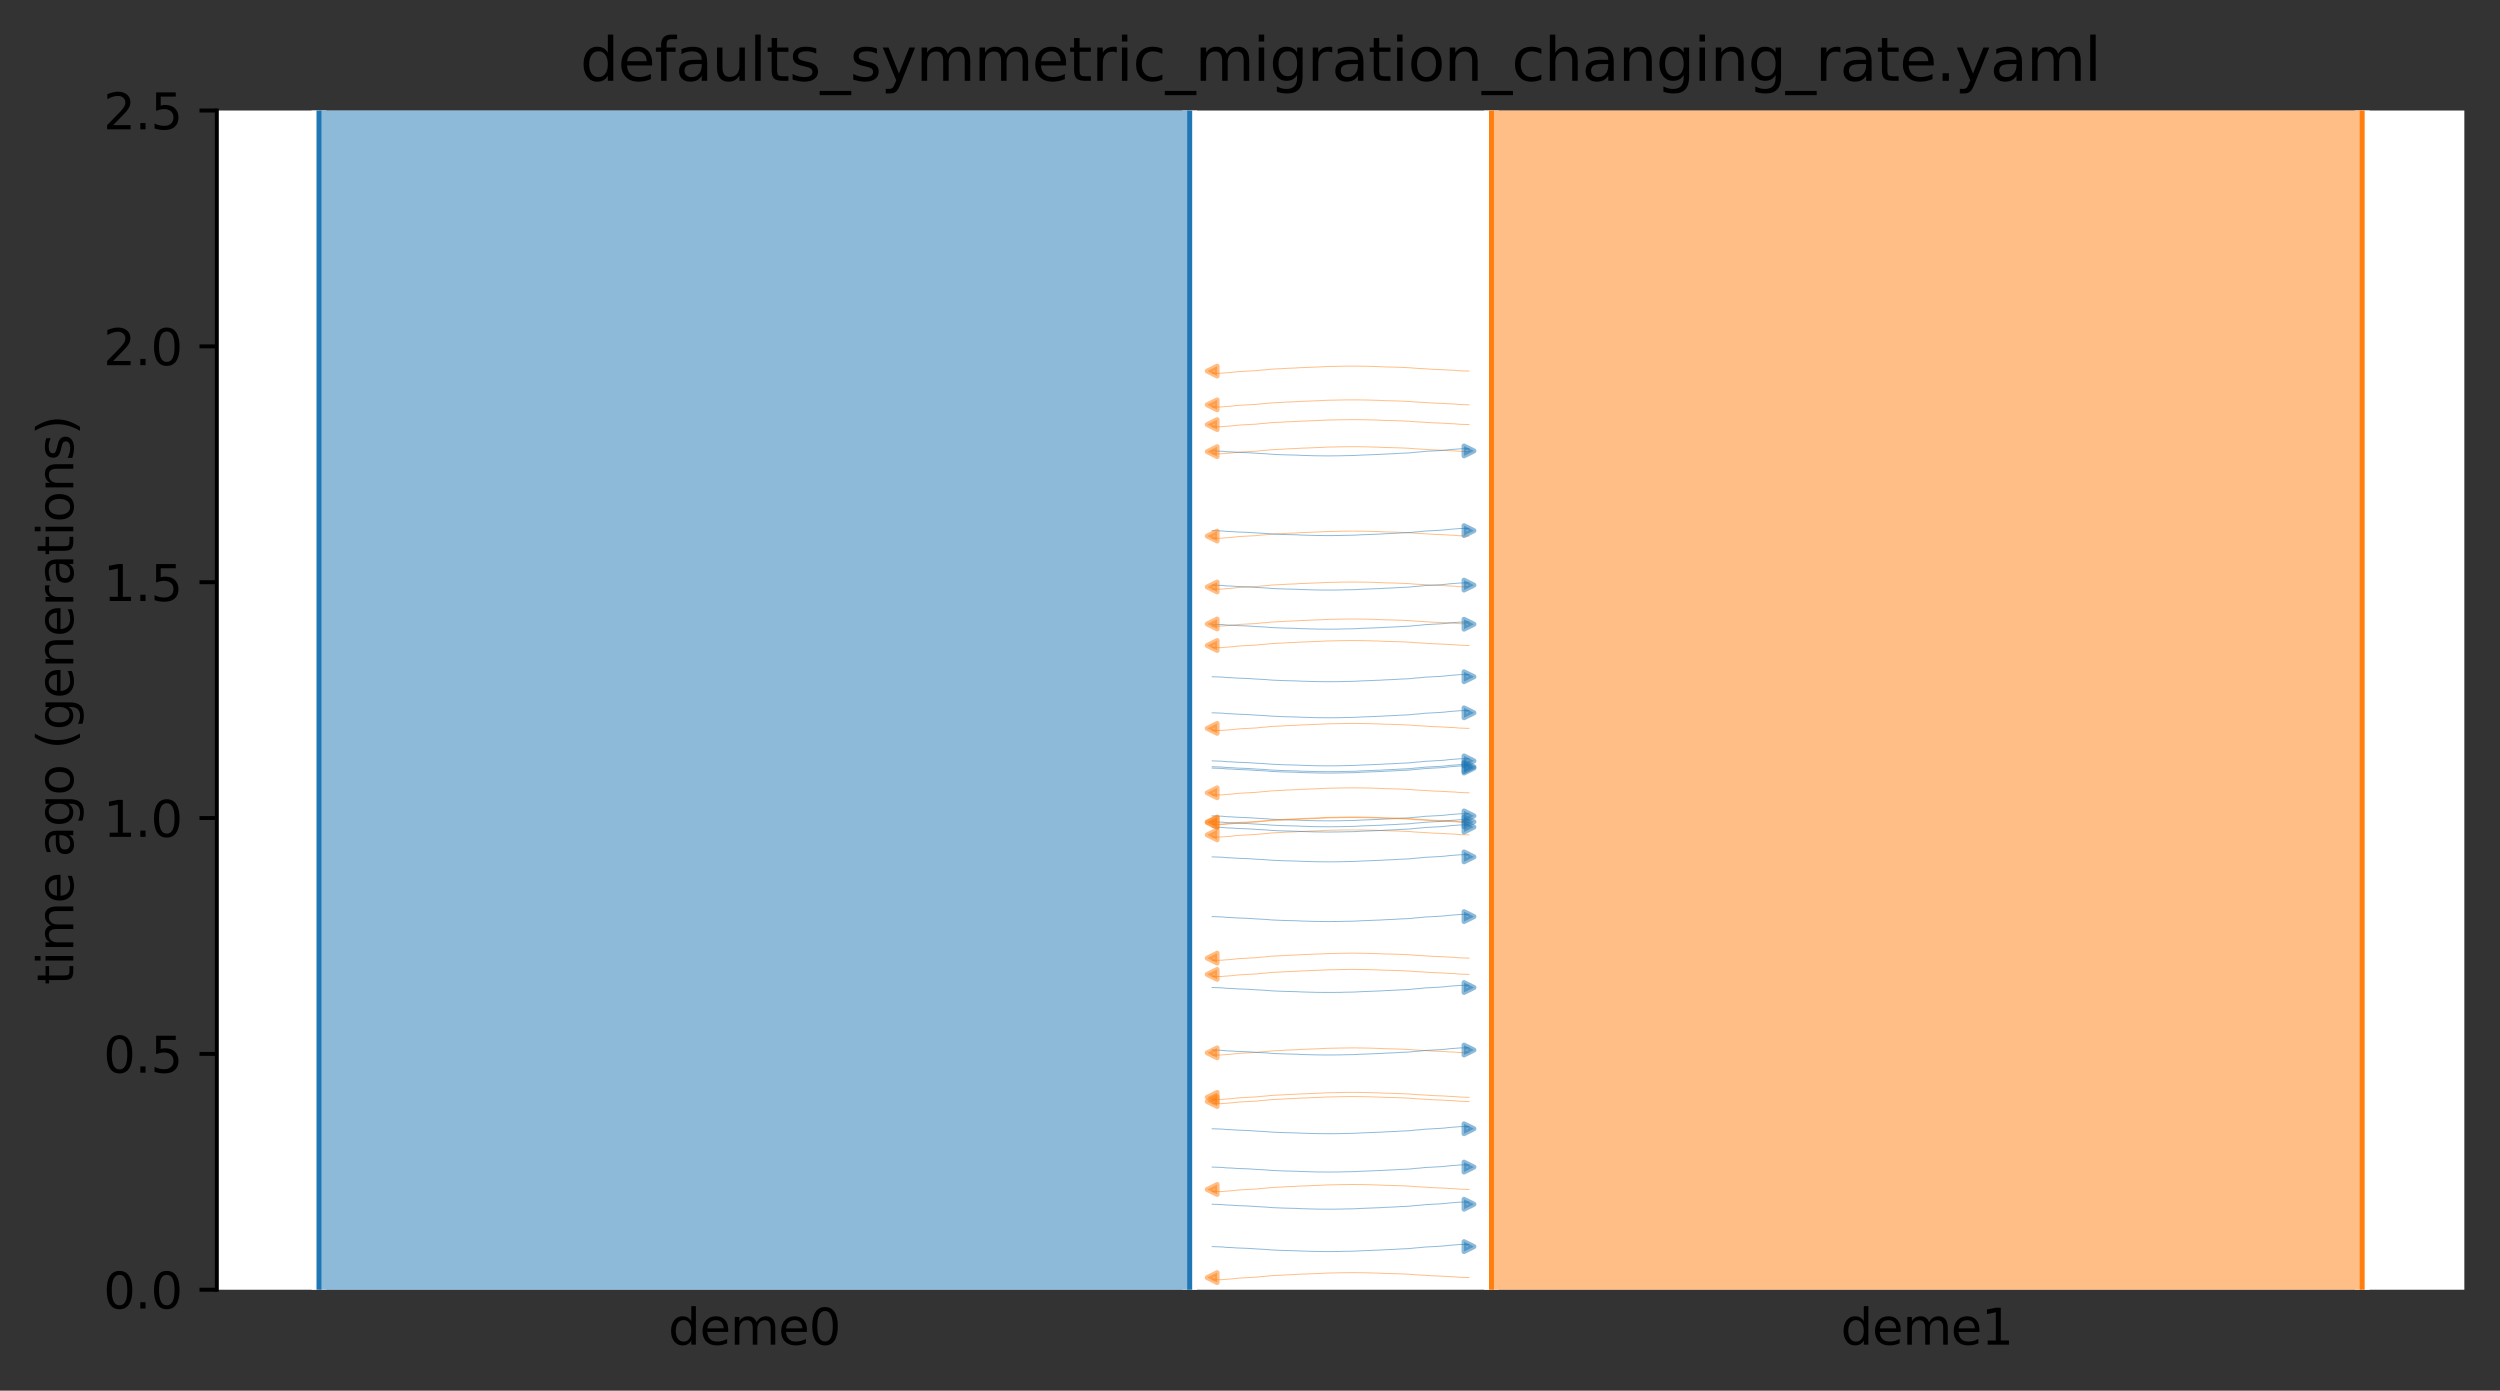 <?xml version="1.0" encoding="utf-8" standalone="no"?>
<!DOCTYPE svg PUBLIC "-//W3C//DTD SVG 1.1//EN"
  "http://www.w3.org/Graphics/SVG/1.1/DTD/svg11.dtd">
<svg xmlns:xlink="http://www.w3.org/1999/xlink" width="504.8pt" height="280.8pt" viewBox="0 0 504.8 280.8" xmlns="http://www.w3.org/2000/svg" version="1.1">
 <rect x="0" y="0" width="504.8" height="280.8" fill="#333333" stroke="none"/>
 <defs>
  <style type="text/css">*{stroke-linejoin: round; stroke-linecap: butt}</style>
 </defs>
 <g id="figure_1">
  <g id="patch_1">
   <path d="M 0 280.8 
L 504.8 280.8 
L 504.8 0 
L 0 0 
L 0 280.8 
z
" style="fill: none"/>
  </g>
  <g id="axes_1">
   <g id="patch_2">
    <path d="M 43.781 260.422 
L 497.6 260.422 
L 497.6 22.318 
L 43.781 22.318 
z
" style="fill: #ffffff"/>
   </g>
   <path d="M 296.619 108.245 
L 295.619 108.213 
L 294.619 108.177 
L 293.619 108.079 
L 292.619 108.046 
L 291.619 107.973 
L 290.619 107.934 
L 289.619 107.899 
L 288.619 107.841 
L 287.619 107.771 
L 286.619 107.719 
L 285.619 107.66 
L 284.619 107.571 
L 283.619 107.525 
L 282.619 107.483 
L 281.619 107.452 
L 280.619 107.426 
L 279.619 107.405 
L 278.619 107.351 
L 277.619 107.323 
L 276.619 107.293 
L 275.619 107.268 
L 274.619 107.256 
L 273.619 107.246 
L 272.619 107.246 
L 271.619 107.256 
L 270.619 107.268 
L 269.619 107.299 
L 268.619 107.31 
L 267.619 107.34 
L 266.619 107.4 
L 265.619 107.437 
L 264.619 107.476 
L 263.619 107.518 
L 262.619 107.551 
L 261.619 107.619 
L 260.619 107.658 
L 259.619 107.7 
L 258.619 107.771 
L 257.619 107.807 
L 256.619 107.866 
L 255.619 107.977 
L 254.619 108.047 
L 253.619 108.16 
L 252.619 108.206 
L 251.619 108.267 
L 250.619 108.316 
L 249.619 108.397 
L 248.619 108.515 
L 247.619 108.585 
L 246.619 108.669 
L 244.762 108.702 
" clip-path="url(#p65b162f8a9)" style="fill: none; stroke: #ff7f0e; stroke-opacity: 0.5; stroke-width: 0.2; stroke-linecap: square"/>
   <path d="M 296.619 81.741 
L 295.619 81.71 
L 294.619 81.673 
L 293.619 81.575 
L 292.619 81.542 
L 291.619 81.469 
L 290.619 81.43 
L 289.619 81.395 
L 288.619 81.337 
L 287.619 81.267 
L 286.619 81.215 
L 285.619 81.156 
L 284.619 81.067 
L 283.619 81.021 
L 282.619 80.979 
L 281.619 80.948 
L 280.619 80.922 
L 279.619 80.901 
L 278.619 80.847 
L 277.619 80.819 
L 276.619 80.789 
L 275.619 80.764 
L 274.619 80.753 
L 273.619 80.742 
L 272.619 80.743 
L 271.619 80.752 
L 270.619 80.764 
L 269.619 80.795 
L 268.619 80.806 
L 267.619 80.836 
L 266.619 80.896 
L 265.619 80.933 
L 264.619 80.972 
L 263.619 81.015 
L 262.619 81.047 
L 261.619 81.115 
L 260.619 81.154 
L 259.619 81.197 
L 258.619 81.267 
L 257.619 81.304 
L 256.619 81.362 
L 255.619 81.473 
L 254.619 81.544 
L 253.619 81.657 
L 252.619 81.702 
L 251.619 81.764 
L 250.619 81.812 
L 249.619 81.893 
L 248.619 82.011 
L 247.619 82.082 
L 246.619 82.165 
L 244.762 82.198 
" clip-path="url(#p65b162f8a9)" style="fill: none; stroke: #ff7f0e; stroke-opacity: 0.5; stroke-width: 0.2; stroke-linecap: square"/>
   <path d="M 296.619 147.077 
L 295.619 147.045 
L 294.619 147.008 
L 293.619 146.911 
L 292.619 146.878 
L 291.619 146.805 
L 290.619 146.766 
L 289.619 146.731 
L 288.619 146.673 
L 287.619 146.603 
L 286.619 146.551 
L 285.619 146.492 
L 284.619 146.403 
L 283.619 146.357 
L 282.619 146.315 
L 281.619 146.284 
L 280.619 146.258 
L 279.619 146.237 
L 278.619 146.183 
L 277.619 146.155 
L 276.619 146.125 
L 275.619 146.1 
L 274.619 146.088 
L 273.619 146.078 
L 272.619 146.078 
L 271.619 146.088 
L 270.619 146.1 
L 269.619 146.131 
L 268.619 146.142 
L 267.619 146.172 
L 266.619 146.232 
L 265.619 146.269 
L 264.619 146.308 
L 263.619 146.35 
L 262.619 146.383 
L 261.619 146.451 
L 260.619 146.49 
L 259.619 146.532 
L 258.619 146.603 
L 257.619 146.639 
L 256.619 146.698 
L 255.619 146.809 
L 254.619 146.879 
L 253.619 146.992 
L 252.619 147.038 
L 251.619 147.099 
L 250.619 147.148 
L 249.619 147.229 
L 248.619 147.347 
L 247.619 147.417 
L 246.619 147.501 
L 244.762 147.534 
" clip-path="url(#p65b162f8a9)" style="fill: none; stroke: #ff7f0e; stroke-opacity: 0.5; stroke-width: 0.2; stroke-linecap: square"/>
   <path d="M 296.619 85.733 
L 295.619 85.701 
L 294.619 85.664 
L 293.619 85.566 
L 292.619 85.534 
L 291.619 85.46 
L 290.619 85.422 
L 289.619 85.386 
L 288.619 85.329 
L 287.619 85.258 
L 286.619 85.206 
L 285.619 85.147 
L 284.619 85.059 
L 283.619 85.013 
L 282.619 84.97 
L 281.619 84.94 
L 280.619 84.914 
L 279.619 84.893 
L 278.619 84.838 
L 277.619 84.81 
L 276.619 84.781 
L 275.619 84.755 
L 274.619 84.744 
L 273.619 84.734 
L 272.619 84.734 
L 271.619 84.744 
L 270.619 84.755 
L 269.619 84.786 
L 268.619 84.797 
L 267.619 84.828 
L 266.619 84.887 
L 265.619 84.925 
L 264.619 84.964 
L 263.619 85.006 
L 262.619 85.039 
L 261.619 85.106 
L 260.619 85.145 
L 259.619 85.188 
L 258.619 85.259 
L 257.619 85.295 
L 256.619 85.353 
L 255.619 85.464 
L 254.619 85.535 
L 253.619 85.648 
L 252.619 85.694 
L 251.619 85.755 
L 250.619 85.804 
L 249.619 85.884 
L 248.619 86.003 
L 247.619 86.073 
L 246.619 86.156 
L 244.762 86.189 
" clip-path="url(#p65b162f8a9)" style="fill: none; stroke: #ff7f0e; stroke-opacity: 0.5; stroke-width: 0.2; stroke-linecap: square"/>
   <path d="M 296.619 74.93 
L 295.619 74.898 
L 294.619 74.861 
L 293.619 74.764 
L 292.619 74.731 
L 291.619 74.657 
L 290.619 74.619 
L 289.619 74.583 
L 288.619 74.526 
L 287.619 74.455 
L 286.619 74.403 
L 285.619 74.344 
L 284.619 74.256 
L 283.619 74.21 
L 282.619 74.167 
L 281.619 74.137 
L 280.619 74.111 
L 279.619 74.09 
L 278.619 74.035 
L 277.619 74.007 
L 276.619 73.978 
L 275.619 73.952 
L 274.619 73.941 
L 273.619 73.931 
L 272.619 73.931 
L 271.619 73.941 
L 270.619 73.952 
L 269.619 73.983 
L 268.619 73.995 
L 267.619 74.025 
L 266.619 74.084 
L 265.619 74.122 
L 264.619 74.161 
L 263.619 74.203 
L 262.619 74.236 
L 261.619 74.303 
L 260.619 74.343 
L 259.619 74.385 
L 258.619 74.456 
L 257.619 74.492 
L 256.619 74.551 
L 255.619 74.662 
L 254.619 74.732 
L 253.619 74.845 
L 252.619 74.891 
L 251.619 74.952 
L 250.619 75.001 
L 249.619 75.081 
L 248.619 75.2 
L 247.619 75.27 
L 246.619 75.353 
L 244.762 75.387 
" clip-path="url(#p65b162f8a9)" style="fill: none; stroke: #ff7f0e; stroke-opacity: 0.5; stroke-width: 0.2; stroke-linecap: square"/>
   <path d="M 296.619 125.992 
L 295.619 125.961 
L 294.619 125.924 
L 293.619 125.826 
L 292.619 125.794 
L 291.619 125.72 
L 290.619 125.681 
L 289.619 125.646 
L 288.619 125.588 
L 287.619 125.518 
L 286.619 125.466 
L 285.619 125.407 
L 284.619 125.319 
L 283.619 125.272 
L 282.619 125.23 
L 281.619 125.2 
L 280.619 125.174 
L 279.619 125.152 
L 278.619 125.098 
L 277.619 125.07 
L 276.619 125.04 
L 275.619 125.015 
L 274.619 125.004 
L 273.619 124.994 
L 272.619 124.994 
L 271.619 125.003 
L 270.619 125.015 
L 269.619 125.046 
L 268.619 125.057 
L 267.619 125.087 
L 266.619 125.147 
L 265.619 125.184 
L 264.619 125.223 
L 263.619 125.266 
L 262.619 125.299 
L 261.619 125.366 
L 260.619 125.405 
L 259.619 125.448 
L 258.619 125.518 
L 257.619 125.555 
L 256.619 125.613 
L 255.619 125.724 
L 254.619 125.795 
L 253.619 125.908 
L 252.619 125.954 
L 251.619 126.015 
L 250.619 126.063 
L 249.619 126.144 
L 248.619 126.263 
L 247.619 126.333 
L 246.619 126.416 
L 244.762 126.449 
" clip-path="url(#p65b162f8a9)" style="fill: none; stroke: #ff7f0e; stroke-opacity: 0.5; stroke-width: 0.2; stroke-linecap: square"/>
   <path d="M 296.619 91.197 
L 295.619 91.165 
L 294.619 91.128 
L 293.619 91.031 
L 292.619 90.998 
L 291.619 90.925 
L 290.619 90.886 
L 289.619 90.851 
L 288.619 90.793 
L 287.619 90.723 
L 286.619 90.671 
L 285.619 90.612 
L 284.619 90.523 
L 283.619 90.477 
L 282.619 90.435 
L 281.619 90.404 
L 280.619 90.378 
L 279.619 90.357 
L 278.619 90.303 
L 277.619 90.275 
L 276.619 90.245 
L 275.619 90.22 
L 274.619 90.208 
L 273.619 90.198 
L 272.619 90.198 
L 271.619 90.208 
L 270.619 90.22 
L 269.619 90.251 
L 268.619 90.262 
L 267.619 90.292 
L 266.619 90.352 
L 265.619 90.389 
L 264.619 90.428 
L 263.619 90.47 
L 262.619 90.503 
L 261.619 90.571 
L 260.619 90.61 
L 259.619 90.652 
L 258.619 90.723 
L 257.619 90.759 
L 256.619 90.818 
L 255.619 90.929 
L 254.619 90.999 
L 253.619 91.112 
L 252.619 91.158 
L 251.619 91.219 
L 250.619 91.268 
L 249.619 91.349 
L 248.619 91.467 
L 247.619 91.537 
L 246.619 91.621 
L 244.762 91.654 
" clip-path="url(#p65b162f8a9)" style="fill: none; stroke: #ff7f0e; stroke-opacity: 0.5; stroke-width: 0.2; stroke-linecap: square"/>
   <path d="M 296.619 130.342 
L 295.619 130.311 
L 294.619 130.274 
L 293.619 130.176 
L 292.619 130.144 
L 291.619 130.07 
L 290.619 130.031 
L 289.619 129.996 
L 288.619 129.938 
L 287.619 129.868 
L 286.619 129.816 
L 285.619 129.757 
L 284.619 129.669 
L 283.619 129.623 
L 282.619 129.58 
L 281.619 129.55 
L 280.619 129.524 
L 279.619 129.502 
L 278.619 129.448 
L 277.619 129.42 
L 276.619 129.39 
L 275.619 129.365 
L 274.619 129.354 
L 273.619 129.344 
L 272.619 129.344 
L 271.619 129.353 
L 270.619 129.365 
L 269.619 129.396 
L 268.619 129.407 
L 267.619 129.437 
L 266.619 129.497 
L 265.619 129.534 
L 264.619 129.573 
L 263.619 129.616 
L 262.619 129.649 
L 261.619 129.716 
L 260.619 129.755 
L 259.619 129.798 
L 258.619 129.868 
L 257.619 129.905 
L 256.619 129.963 
L 255.619 130.074 
L 254.619 130.145 
L 253.619 130.258 
L 252.619 130.304 
L 251.619 130.365 
L 250.619 130.413 
L 249.619 130.494 
L 248.619 130.613 
L 247.619 130.683 
L 246.619 130.766 
L 244.762 130.799 
" clip-path="url(#p65b162f8a9)" style="fill: none; stroke: #ff7f0e; stroke-opacity: 0.5; stroke-width: 0.2; stroke-linecap: square"/>
   <path d="M 296.619 160.082 
L 295.619 160.05 
L 294.619 160.014 
L 293.619 159.916 
L 292.619 159.883 
L 291.619 159.81 
L 290.619 159.771 
L 289.619 159.736 
L 288.619 159.678 
L 287.619 159.608 
L 286.619 159.556 
L 285.619 159.497 
L 284.619 159.408 
L 283.619 159.362 
L 282.619 159.32 
L 281.619 159.289 
L 280.619 159.263 
L 279.619 159.242 
L 278.619 159.188 
L 277.619 159.16 
L 276.619 159.13 
L 275.619 159.105 
L 274.619 159.093 
L 273.619 159.083 
L 272.619 159.083 
L 271.619 159.093 
L 270.619 159.105 
L 269.619 159.136 
L 268.619 159.147 
L 267.619 159.177 
L 266.619 159.237 
L 265.619 159.274 
L 264.619 159.313 
L 263.619 159.355 
L 262.619 159.388 
L 261.619 159.456 
L 260.619 159.495 
L 259.619 159.537 
L 258.619 159.608 
L 257.619 159.644 
L 256.619 159.703 
L 255.619 159.814 
L 254.619 159.884 
L 253.619 159.997 
L 252.619 160.043 
L 251.619 160.104 
L 250.619 160.153 
L 249.619 160.234 
L 248.619 160.352 
L 247.619 160.423 
L 246.619 160.506 
L 244.762 160.539 
" clip-path="url(#p65b162f8a9)" style="fill: none; stroke: #ff7f0e; stroke-opacity: 0.5; stroke-width: 0.2; stroke-linecap: square"/>
   <path d="M 296.619 118.524 
L 295.619 118.493 
L 294.619 118.456 
L 293.619 118.358 
L 292.619 118.325 
L 291.619 118.252 
L 290.619 118.213 
L 289.619 118.178 
L 288.619 118.12 
L 287.619 118.05 
L 286.619 117.998 
L 285.619 117.939 
L 284.619 117.85 
L 283.619 117.804 
L 282.619 117.762 
L 281.619 117.731 
L 280.619 117.705 
L 279.619 117.684 
L 278.619 117.63 
L 277.619 117.602 
L 276.619 117.572 
L 275.619 117.547 
L 274.619 117.536 
L 273.619 117.525 
L 272.619 117.526 
L 271.619 117.535 
L 270.619 117.547 
L 269.619 117.578 
L 268.619 117.589 
L 267.619 117.619 
L 266.619 117.679 
L 265.619 117.716 
L 264.619 117.755 
L 263.619 117.798 
L 262.619 117.83 
L 261.619 117.898 
L 260.619 117.937 
L 259.619 117.98 
L 258.619 118.05 
L 257.619 118.087 
L 256.619 118.145 
L 255.619 118.256 
L 254.619 118.327 
L 253.619 118.44 
L 252.619 118.485 
L 251.619 118.547 
L 250.619 118.595 
L 249.619 118.676 
L 248.619 118.794 
L 247.619 118.865 
L 246.619 118.948 
L 244.762 118.981 
" clip-path="url(#p65b162f8a9)" style="fill: none; stroke: #ff7f0e; stroke-opacity: 0.5; stroke-width: 0.2; stroke-linecap: square"/>
   <path d="M 244.762 153.638 
L 245.762 153.67 
L 246.762 153.706 
L 247.762 153.804 
L 248.762 153.837 
L 249.762 153.91 
L 250.762 153.949 
L 251.762 153.984 
L 252.762 154.042 
L 253.762 154.112 
L 254.762 154.164 
L 255.762 154.223 
L 256.762 154.312 
L 257.762 154.358 
L 258.762 154.4 
L 259.762 154.431 
L 260.762 154.457 
L 261.762 154.478 
L 262.762 154.532 
L 263.762 154.56 
L 264.762 154.59 
L 265.762 154.615 
L 266.762 154.627 
L 267.762 154.637 
L 268.762 154.637 
L 269.762 154.627 
L 270.762 154.615 
L 271.762 154.584 
L 272.762 154.573 
L 273.762 154.543 
L 274.762 154.483 
L 275.762 154.446 
L 276.762 154.407 
L 277.762 154.365 
L 278.762 154.332 
L 279.762 154.264 
L 280.762 154.225 
L 281.762 154.183 
L 282.762 154.112 
L 283.762 154.076 
L 284.762 154.017 
L 285.762 153.906 
L 286.762 153.836 
L 287.762 153.723 
L 288.762 153.677 
L 289.762 153.616 
L 290.762 153.567 
L 291.762 153.486 
L 292.762 153.368 
L 293.762 153.298 
L 294.762 153.214 
L 296.619 153.181 
" clip-path="url(#p65b162f8a9)" style="fill: none; stroke: #1f77b4; stroke-opacity: 0.5; stroke-width: 0.2; stroke-linecap: square"/>
   <path d="M 244.762 164.746 
L 245.762 164.777 
L 246.762 164.814 
L 247.762 164.912 
L 248.762 164.944 
L 249.762 165.018 
L 250.762 165.057 
L 251.762 165.092 
L 252.762 165.15 
L 253.762 165.22 
L 254.762 165.272 
L 255.762 165.331 
L 256.762 165.419 
L 257.762 165.465 
L 258.762 165.508 
L 259.762 165.538 
L 260.762 165.564 
L 261.762 165.586 
L 262.762 165.64 
L 263.762 165.668 
L 264.762 165.698 
L 265.762 165.723 
L 266.762 165.734 
L 267.762 165.744 
L 268.762 165.744 
L 269.762 165.735 
L 270.762 165.723 
L 271.762 165.692 
L 272.762 165.681 
L 273.762 165.651 
L 274.762 165.591 
L 275.762 165.554 
L 276.762 165.515 
L 277.762 165.472 
L 278.762 165.439 
L 279.762 165.372 
L 280.762 165.333 
L 281.762 165.29 
L 282.762 165.22 
L 283.762 165.183 
L 284.762 165.125 
L 285.762 165.014 
L 286.762 164.943 
L 287.762 164.83 
L 288.762 164.784 
L 289.762 164.723 
L 290.762 164.675 
L 291.762 164.594 
L 292.762 164.475 
L 293.762 164.405 
L 294.762 164.322 
L 296.619 164.289 
" clip-path="url(#p65b162f8a9)" style="fill: none; stroke: #1f77b4; stroke-opacity: 0.5; stroke-width: 0.2; stroke-linecap: square"/>
   <path d="M 244.762 126.042 
L 245.762 126.074 
L 246.762 126.11 
L 247.762 126.208 
L 248.762 126.241 
L 249.762 126.314 
L 250.762 126.353 
L 251.762 126.388 
L 252.762 126.446 
L 253.762 126.516 
L 254.762 126.568 
L 255.762 126.627 
L 256.762 126.716 
L 257.762 126.762 
L 258.762 126.804 
L 259.762 126.835 
L 260.762 126.861 
L 261.762 126.882 
L 262.762 126.936 
L 263.762 126.964 
L 264.762 126.994 
L 265.762 127.019 
L 266.762 127.031 
L 267.762 127.041 
L 268.762 127.041 
L 269.762 127.031 
L 270.762 127.019 
L 271.762 126.988 
L 272.762 126.977 
L 273.762 126.947 
L 274.762 126.887 
L 275.762 126.85 
L 276.762 126.811 
L 277.762 126.769 
L 278.762 126.736 
L 279.762 126.668 
L 280.762 126.629 
L 281.762 126.587 
L 282.762 126.516 
L 283.762 126.48 
L 284.762 126.421 
L 285.762 126.31 
L 286.762 126.24 
L 287.762 126.127 
L 288.762 126.081 
L 289.762 126.02 
L 290.762 125.971 
L 291.762 125.89 
L 292.762 125.772 
L 293.762 125.702 
L 294.762 125.618 
L 296.619 125.585 
" clip-path="url(#p65b162f8a9)" style="fill: none; stroke: #1f77b4; stroke-opacity: 0.5; stroke-width: 0.2; stroke-linecap: square"/>
   <path d="M 244.762 91.052 
L 245.762 91.083 
L 246.762 91.12 
L 247.762 91.218 
L 248.762 91.251 
L 249.762 91.324 
L 250.762 91.363 
L 251.762 91.398 
L 252.762 91.456 
L 253.762 91.526 
L 254.762 91.578 
L 255.762 91.637 
L 256.762 91.726 
L 257.762 91.772 
L 258.762 91.814 
L 259.762 91.845 
L 260.762 91.871 
L 261.762 91.892 
L 262.762 91.946 
L 263.762 91.974 
L 264.762 92.004 
L 265.762 92.029 
L 266.762 92.04 
L 267.762 92.051 
L 268.762 92.05 
L 269.762 92.041 
L 270.762 92.029 
L 271.762 91.998 
L 272.762 91.987 
L 273.762 91.957 
L 274.762 91.897 
L 275.762 91.86 
L 276.762 91.821 
L 277.762 91.778 
L 278.762 91.746 
L 279.762 91.678 
L 280.762 91.639 
L 281.762 91.596 
L 282.762 91.526 
L 283.762 91.489 
L 284.762 91.431 
L 285.762 91.32 
L 286.762 91.249 
L 287.762 91.136 
L 288.762 91.091 
L 289.762 91.029 
L 290.762 90.981 
L 291.762 90.9 
L 292.762 90.782 
L 293.762 90.711 
L 294.762 90.628 
L 296.619 90.595 
" clip-path="url(#p65b162f8a9)" style="fill: none; stroke: #1f77b4; stroke-opacity: 0.5; stroke-width: 0.2; stroke-linecap: square"/>
   <path d="M 244.762 155.095 
L 245.762 155.127 
L 246.762 155.164 
L 247.762 155.261 
L 248.762 155.294 
L 249.762 155.368 
L 250.762 155.406 
L 251.762 155.442 
L 252.762 155.499 
L 253.762 155.57 
L 254.762 155.622 
L 255.762 155.681 
L 256.762 155.769 
L 257.762 155.815 
L 258.762 155.858 
L 259.762 155.888 
L 260.762 155.914 
L 261.762 155.935 
L 262.762 155.99 
L 263.762 156.017 
L 264.762 156.047 
L 265.762 156.073 
L 266.762 156.084 
L 267.762 156.094 
L 268.762 156.094 
L 269.762 156.084 
L 270.762 156.073 
L 271.762 156.042 
L 272.762 156.03 
L 273.762 156 
L 274.762 155.94 
L 275.762 155.903 
L 276.762 155.864 
L 277.762 155.822 
L 278.762 155.789 
L 279.762 155.722 
L 280.762 155.682 
L 281.762 155.64 
L 282.762 155.569 
L 283.762 155.533 
L 284.762 155.474 
L 285.762 155.363 
L 286.762 155.293 
L 287.762 155.18 
L 288.762 155.134 
L 289.762 155.073 
L 290.762 155.024 
L 291.762 154.943 
L 292.762 154.825 
L 293.762 154.755 
L 294.762 154.671 
L 296.619 154.638 
" clip-path="url(#p65b162f8a9)" style="fill: none; stroke: #1f77b4; stroke-opacity: 0.5; stroke-width: 0.2; stroke-linecap: square"/>
   <path d="M 244.762 143.931 
L 245.762 143.962 
L 246.762 143.999 
L 247.762 144.097 
L 248.762 144.129 
L 249.762 144.203 
L 250.762 144.241 
L 251.762 144.277 
L 252.762 144.334 
L 253.762 144.405 
L 254.762 144.457 
L 255.762 144.516 
L 256.762 144.604 
L 257.762 144.65 
L 258.762 144.693 
L 259.762 144.723 
L 260.762 144.749 
L 261.762 144.771 
L 262.762 144.825 
L 263.762 144.853 
L 264.762 144.883 
L 265.762 144.908 
L 266.762 144.919 
L 267.762 144.929 
L 268.762 144.929 
L 269.762 144.92 
L 270.762 144.908 
L 271.762 144.877 
L 272.762 144.866 
L 273.762 144.836 
L 274.762 144.776 
L 275.762 144.739 
L 276.762 144.699 
L 277.762 144.657 
L 278.762 144.624 
L 279.762 144.557 
L 280.762 144.518 
L 281.762 144.475 
L 282.762 144.404 
L 283.762 144.368 
L 284.762 144.31 
L 285.762 144.199 
L 286.762 144.128 
L 287.762 144.015 
L 288.762 143.969 
L 289.762 143.908 
L 290.762 143.86 
L 291.762 143.779 
L 292.762 143.66 
L 293.762 143.59 
L 294.762 143.507 
L 296.619 143.474 
" clip-path="url(#p65b162f8a9)" style="fill: none; stroke: #1f77b4; stroke-opacity: 0.5; stroke-width: 0.2; stroke-linecap: square"/>
   <path d="M 244.762 154.817 
L 245.762 154.848 
L 246.762 154.885 
L 247.762 154.983 
L 248.762 155.015 
L 249.762 155.089 
L 250.762 155.127 
L 251.762 155.163 
L 252.762 155.221 
L 253.762 155.291 
L 254.762 155.343 
L 255.762 155.402 
L 256.762 155.49 
L 257.762 155.536 
L 258.762 155.579 
L 259.762 155.609 
L 260.762 155.635 
L 261.762 155.657 
L 262.762 155.711 
L 263.762 155.739 
L 264.762 155.769 
L 265.762 155.794 
L 266.762 155.805 
L 267.762 155.815 
L 268.762 155.815 
L 269.762 155.806 
L 270.762 155.794 
L 271.762 155.763 
L 272.762 155.752 
L 273.762 155.722 
L 274.762 155.662 
L 275.762 155.625 
L 276.762 155.586 
L 277.762 155.543 
L 278.762 155.51 
L 279.762 155.443 
L 280.762 155.404 
L 281.762 155.361 
L 282.762 155.291 
L 283.762 155.254 
L 284.762 155.196 
L 285.762 155.085 
L 286.762 155.014 
L 287.762 154.901 
L 288.762 154.855 
L 289.762 154.794 
L 290.762 154.746 
L 291.762 154.665 
L 292.762 154.546 
L 293.762 154.476 
L 294.762 154.393 
L 296.619 154.36 
" clip-path="url(#p65b162f8a9)" style="fill: none; stroke: #1f77b4; stroke-opacity: 0.5; stroke-width: 0.2; stroke-linecap: square"/>
   <path d="M 244.762 107.143 
L 245.762 107.174 
L 246.762 107.211 
L 247.762 107.309 
L 248.762 107.342 
L 249.762 107.415 
L 250.762 107.454 
L 251.762 107.489 
L 252.762 107.547 
L 253.762 107.617 
L 254.762 107.669 
L 255.762 107.728 
L 256.762 107.817 
L 257.762 107.863 
L 258.762 107.905 
L 259.762 107.936 
L 260.762 107.962 
L 261.762 107.983 
L 262.762 108.037 
L 263.762 108.065 
L 264.762 108.095 
L 265.762 108.12 
L 266.762 108.131 
L 267.762 108.142 
L 268.762 108.141 
L 269.762 108.132 
L 270.762 108.12 
L 271.762 108.089 
L 272.762 108.078 
L 273.762 108.048 
L 274.762 107.988 
L 275.762 107.951 
L 276.762 107.912 
L 277.762 107.869 
L 278.762 107.837 
L 279.762 107.769 
L 280.762 107.73 
L 281.762 107.687 
L 282.762 107.617 
L 283.762 107.58 
L 284.762 107.522 
L 285.762 107.411 
L 286.762 107.34 
L 287.762 107.228 
L 288.762 107.182 
L 289.762 107.12 
L 290.762 107.072 
L 291.762 106.991 
L 292.762 106.873 
L 293.762 106.802 
L 294.762 106.719 
L 296.619 106.686 
" clip-path="url(#p65b162f8a9)" style="fill: none; stroke: #1f77b4; stroke-opacity: 0.5; stroke-width: 0.2; stroke-linecap: square"/>
   <path d="M 244.762 136.649 
L 245.762 136.68 
L 246.762 136.717 
L 247.762 136.815 
L 248.762 136.847 
L 249.762 136.921 
L 250.762 136.96 
L 251.762 136.995 
L 252.762 137.053 
L 253.762 137.123 
L 254.762 137.175 
L 255.762 137.234 
L 256.762 137.322 
L 257.762 137.369 
L 258.762 137.411 
L 259.762 137.441 
L 260.762 137.467 
L 261.762 137.489 
L 262.762 137.543 
L 263.762 137.571 
L 264.762 137.601 
L 265.762 137.626 
L 266.762 137.637 
L 267.762 137.647 
L 268.762 137.647 
L 269.762 137.638 
L 270.762 137.626 
L 271.762 137.595 
L 272.762 137.584 
L 273.762 137.554 
L 274.762 137.494 
L 275.762 137.457 
L 276.762 137.418 
L 277.762 137.375 
L 278.762 137.342 
L 279.762 137.275 
L 280.762 137.236 
L 281.762 137.193 
L 282.762 137.123 
L 283.762 137.086 
L 284.762 137.028 
L 285.762 136.917 
L 286.762 136.846 
L 287.762 136.733 
L 288.762 136.687 
L 289.762 136.626 
L 290.762 136.578 
L 291.762 136.497 
L 292.762 136.378 
L 293.762 136.308 
L 294.762 136.225 
L 296.619 136.192 
" clip-path="url(#p65b162f8a9)" style="fill: none; stroke: #1f77b4; stroke-opacity: 0.5; stroke-width: 0.2; stroke-linecap: square"/>
   <path d="M 244.762 118.146 
L 245.762 118.178 
L 246.762 118.215 
L 247.762 118.312 
L 248.762 118.345 
L 249.762 118.419 
L 250.762 118.457 
L 251.762 118.492 
L 252.762 118.55 
L 253.762 118.621 
L 254.762 118.672 
L 255.762 118.732 
L 256.762 118.82 
L 257.762 118.866 
L 258.762 118.908 
L 259.762 118.939 
L 260.762 118.965 
L 261.762 118.986 
L 262.762 119.04 
L 263.762 119.068 
L 264.762 119.098 
L 265.762 119.124 
L 266.762 119.135 
L 267.762 119.145 
L 268.762 119.145 
L 269.762 119.135 
L 270.762 119.123 
L 271.762 119.092 
L 272.762 119.081 
L 273.762 119.051 
L 274.762 118.991 
L 275.762 118.954 
L 276.762 118.915 
L 277.762 118.873 
L 278.762 118.84 
L 279.762 118.772 
L 280.762 118.733 
L 281.762 118.691 
L 282.762 118.62 
L 283.762 118.584 
L 284.762 118.525 
L 285.762 118.414 
L 286.762 118.344 
L 287.762 118.231 
L 288.762 118.185 
L 289.762 118.124 
L 290.762 118.075 
L 291.762 117.994 
L 292.762 117.876 
L 293.762 117.806 
L 294.762 117.722 
L 296.619 117.689 
" clip-path="url(#p65b162f8a9)" style="fill: none; stroke: #1f77b4; stroke-opacity: 0.5; stroke-width: 0.2; stroke-linecap: square"/>
   <path d="M 296.619 221.576 
L 295.619 221.545 
L 294.619 221.508 
L 293.619 221.41 
L 292.619 221.377 
L 291.619 221.304 
L 290.619 221.265 
L 289.619 221.23 
L 288.619 221.172 
L 287.619 221.102 
L 286.619 221.05 
L 285.619 220.991 
L 284.619 220.902 
L 283.619 220.856 
L 282.619 220.814 
L 281.619 220.783 
L 280.619 220.757 
L 279.619 220.736 
L 278.619 220.682 
L 277.619 220.654 
L 276.619 220.624 
L 275.619 220.599 
L 274.619 220.588 
L 273.619 220.577 
L 272.619 220.578 
L 271.619 220.587 
L 270.619 220.599 
L 269.619 220.63 
L 268.619 220.641 
L 267.619 220.671 
L 266.619 220.731 
L 265.619 220.768 
L 264.619 220.807 
L 263.619 220.85 
L 262.619 220.882 
L 261.619 220.95 
L 260.619 220.989 
L 259.619 221.032 
L 258.619 221.102 
L 257.619 221.139 
L 256.619 221.197 
L 255.619 221.308 
L 254.619 221.379 
L 253.619 221.492 
L 252.619 221.537 
L 251.619 221.599 
L 250.619 221.647 
L 249.619 221.728 
L 248.619 221.846 
L 247.619 221.917 
L 246.619 222 
L 244.762 222.033 
" clip-path="url(#p65b162f8a9)" style="fill: none; stroke: #ff7f0e; stroke-opacity: 0.5; stroke-width: 0.2; stroke-linecap: square"/>
   <path d="M 296.619 193.465 
L 295.619 193.434 
L 294.619 193.397 
L 293.619 193.299 
L 292.619 193.267 
L 291.619 193.193 
L 290.619 193.154 
L 289.619 193.119 
L 288.619 193.061 
L 287.619 192.991 
L 286.619 192.939 
L 285.619 192.88 
L 284.619 192.792 
L 283.619 192.745 
L 282.619 192.703 
L 281.619 192.672 
L 280.619 192.646 
L 279.619 192.625 
L 278.619 192.571 
L 277.619 192.543 
L 276.619 192.513 
L 275.619 192.488 
L 274.619 192.477 
L 273.619 192.467 
L 272.619 192.467 
L 271.619 192.476 
L 270.619 192.488 
L 269.619 192.519 
L 268.619 192.53 
L 267.619 192.56 
L 266.619 192.62 
L 265.619 192.657 
L 264.619 192.696 
L 263.619 192.739 
L 262.619 192.771 
L 261.619 192.839 
L 260.619 192.878 
L 259.619 192.921 
L 258.619 192.991 
L 257.619 193.028 
L 256.619 193.086 
L 255.619 193.197 
L 254.619 193.268 
L 253.619 193.381 
L 252.619 193.426 
L 251.619 193.488 
L 250.619 193.536 
L 249.619 193.617 
L 248.619 193.736 
L 247.619 193.806 
L 246.619 193.889 
L 244.762 193.922 
" clip-path="url(#p65b162f8a9)" style="fill: none; stroke: #ff7f0e; stroke-opacity: 0.5; stroke-width: 0.2; stroke-linecap: square"/>
   <path d="M 296.619 166.078 
L 295.619 166.046 
L 294.619 166.009 
L 293.619 165.912 
L 292.619 165.879 
L 291.619 165.806 
L 290.619 165.767 
L 289.619 165.732 
L 288.619 165.674 
L 287.619 165.603 
L 286.619 165.552 
L 285.619 165.492 
L 284.619 165.404 
L 283.619 165.358 
L 282.619 165.316 
L 281.619 165.285 
L 280.619 165.259 
L 279.619 165.238 
L 278.619 165.184 
L 277.619 165.156 
L 276.619 165.126 
L 275.619 165.1 
L 274.619 165.089 
L 273.619 165.079 
L 272.619 165.079 
L 271.619 165.089 
L 270.619 165.101 
L 269.619 165.132 
L 268.619 165.143 
L 267.619 165.173 
L 266.619 165.233 
L 265.619 165.27 
L 264.619 165.309 
L 263.619 165.351 
L 262.619 165.384 
L 261.619 165.452 
L 260.619 165.491 
L 259.619 165.533 
L 258.619 165.604 
L 257.619 165.64 
L 256.619 165.699 
L 255.619 165.81 
L 254.619 165.88 
L 253.619 165.993 
L 252.619 166.039 
L 251.619 166.1 
L 250.619 166.149 
L 249.619 166.23 
L 248.619 166.348 
L 247.619 166.418 
L 246.619 166.502 
L 244.762 166.535 
" clip-path="url(#p65b162f8a9)" style="fill: none; stroke: #ff7f0e; stroke-opacity: 0.5; stroke-width: 0.2; stroke-linecap: square"/>
   <path d="M 296.619 257.974 
L 295.619 257.942 
L 294.619 257.905 
L 293.619 257.808 
L 292.619 257.775 
L 291.619 257.701 
L 290.619 257.663 
L 289.619 257.627 
L 288.619 257.57 
L 287.619 257.499 
L 286.619 257.447 
L 285.619 257.388 
L 284.619 257.3 
L 283.619 257.254 
L 282.619 257.211 
L 281.619 257.181 
L 280.619 257.155 
L 279.619 257.134 
L 278.619 257.079 
L 277.619 257.051 
L 276.619 257.022 
L 275.619 256.996 
L 274.619 256.985 
L 273.619 256.975 
L 272.619 256.975 
L 271.619 256.985 
L 270.619 256.996 
L 269.619 257.027 
L 268.619 257.039 
L 267.619 257.069 
L 266.619 257.128 
L 265.619 257.166 
L 264.619 257.205 
L 263.619 257.247 
L 262.619 257.28 
L 261.619 257.347 
L 260.619 257.387 
L 259.619 257.429 
L 258.619 257.5 
L 257.619 257.536 
L 256.619 257.595 
L 255.619 257.706 
L 254.619 257.776 
L 253.619 257.889 
L 252.619 257.935 
L 251.619 257.996 
L 250.619 258.045 
L 249.619 258.126 
L 248.619 258.244 
L 247.619 258.314 
L 246.619 258.397 
L 244.762 258.431 
" clip-path="url(#p65b162f8a9)" style="fill: none; stroke: #ff7f0e; stroke-opacity: 0.5; stroke-width: 0.2; stroke-linecap: square"/>
   <path d="M 296.619 240.177 
L 295.619 240.146 
L 294.619 240.109 
L 293.619 240.011 
L 292.619 239.978 
L 291.619 239.905 
L 290.619 239.866 
L 289.619 239.831 
L 288.619 239.773 
L 287.619 239.703 
L 286.619 239.651 
L 285.619 239.592 
L 284.619 239.503 
L 283.619 239.457 
L 282.619 239.415 
L 281.619 239.384 
L 280.619 239.358 
L 279.619 239.337 
L 278.619 239.283 
L 277.619 239.255 
L 276.619 239.225 
L 275.619 239.2 
L 274.619 239.188 
L 273.619 239.178 
L 272.619 239.179 
L 271.619 239.188 
L 270.619 239.2 
L 269.619 239.231 
L 268.619 239.242 
L 267.619 239.272 
L 266.619 239.332 
L 265.619 239.369 
L 264.619 239.408 
L 263.619 239.451 
L 262.619 239.483 
L 261.619 239.551 
L 260.619 239.59 
L 259.619 239.633 
L 258.619 239.703 
L 257.619 239.74 
L 256.619 239.798 
L 255.619 239.909 
L 254.619 239.98 
L 253.619 240.092 
L 252.619 240.138 
L 251.619 240.2 
L 250.619 240.248 
L 249.619 240.329 
L 248.619 240.447 
L 247.619 240.518 
L 246.619 240.601 
L 244.762 240.634 
" clip-path="url(#p65b162f8a9)" style="fill: none; stroke: #ff7f0e; stroke-opacity: 0.5; stroke-width: 0.2; stroke-linecap: square"/>
   <path d="M 296.619 196.749 
L 295.619 196.718 
L 294.619 196.681 
L 293.619 196.583 
L 292.619 196.551 
L 291.619 196.477 
L 290.619 196.438 
L 289.619 196.403 
L 288.619 196.345 
L 287.619 196.275 
L 286.619 196.223 
L 285.619 196.164 
L 284.619 196.076 
L 283.619 196.029 
L 282.619 195.987 
L 281.619 195.957 
L 280.619 195.931 
L 279.619 195.909 
L 278.619 195.855 
L 277.619 195.827 
L 276.619 195.797 
L 275.619 195.772 
L 274.619 195.761 
L 273.619 195.751 
L 272.619 195.751 
L 271.619 195.76 
L 270.619 195.772 
L 269.619 195.803 
L 268.619 195.814 
L 267.619 195.844 
L 266.619 195.904 
L 265.619 195.941 
L 264.619 195.98 
L 263.619 196.023 
L 262.619 196.056 
L 261.619 196.123 
L 260.619 196.162 
L 259.619 196.205 
L 258.619 196.275 
L 257.619 196.312 
L 256.619 196.37 
L 255.619 196.481 
L 254.619 196.552 
L 253.619 196.665 
L 252.619 196.711 
L 251.619 196.772 
L 250.619 196.82 
L 249.619 196.901 
L 248.619 197.02 
L 247.619 197.09 
L 246.619 197.173 
L 244.762 197.206 
" clip-path="url(#p65b162f8a9)" style="fill: none; stroke: #ff7f0e; stroke-opacity: 0.5; stroke-width: 0.2; stroke-linecap: square"/>
   <path d="M 296.619 222.421 
L 295.619 222.39 
L 294.619 222.353 
L 293.619 222.255 
L 292.619 222.223 
L 291.619 222.149 
L 290.619 222.11 
L 289.619 222.075 
L 288.619 222.017 
L 287.619 221.947 
L 286.619 221.895 
L 285.619 221.836 
L 284.619 221.748 
L 283.619 221.702 
L 282.619 221.659 
L 281.619 221.629 
L 280.619 221.603 
L 279.619 221.581 
L 278.619 221.527 
L 277.619 221.499 
L 276.619 221.469 
L 275.619 221.444 
L 274.619 221.433 
L 273.619 221.423 
L 272.619 221.423 
L 271.619 221.432 
L 270.619 221.444 
L 269.619 221.475 
L 268.619 221.486 
L 267.619 221.516 
L 266.619 221.576 
L 265.619 221.613 
L 264.619 221.652 
L 263.619 221.695 
L 262.619 221.728 
L 261.619 221.795 
L 260.619 221.834 
L 259.619 221.877 
L 258.619 221.947 
L 257.619 221.984 
L 256.619 222.042 
L 255.619 222.153 
L 254.619 222.224 
L 253.619 222.337 
L 252.619 222.383 
L 251.619 222.444 
L 250.619 222.492 
L 249.619 222.573 
L 248.619 222.692 
L 247.619 222.762 
L 246.619 222.845 
L 244.762 222.878 
" clip-path="url(#p65b162f8a9)" style="fill: none; stroke: #ff7f0e; stroke-opacity: 0.5; stroke-width: 0.2; stroke-linecap: square"/>
   <path d="M 296.619 168.579 
L 295.619 168.548 
L 294.619 168.511 
L 293.619 168.413 
L 292.619 168.38 
L 291.619 168.307 
L 290.619 168.268 
L 289.619 168.233 
L 288.619 168.175 
L 287.619 168.105 
L 286.619 168.053 
L 285.619 167.994 
L 284.619 167.905 
L 283.619 167.859 
L 282.619 167.817 
L 281.619 167.786 
L 280.619 167.76 
L 279.619 167.739 
L 278.619 167.685 
L 277.619 167.657 
L 276.619 167.627 
L 275.619 167.602 
L 274.619 167.591 
L 273.619 167.58 
L 272.619 167.581 
L 271.619 167.59 
L 270.619 167.602 
L 269.619 167.633 
L 268.619 167.644 
L 267.619 167.674 
L 266.619 167.734 
L 265.619 167.771 
L 264.619 167.81 
L 263.619 167.853 
L 262.619 167.885 
L 261.619 167.953 
L 260.619 167.992 
L 259.619 168.035 
L 258.619 168.105 
L 257.619 168.142 
L 256.619 168.2 
L 255.619 168.311 
L 254.619 168.382 
L 253.619 168.495 
L 252.619 168.54 
L 251.619 168.602 
L 250.619 168.65 
L 249.619 168.731 
L 248.619 168.849 
L 247.619 168.92 
L 246.619 169.003 
L 244.762 169.036 
" clip-path="url(#p65b162f8a9)" style="fill: none; stroke: #ff7f0e; stroke-opacity: 0.5; stroke-width: 0.2; stroke-linecap: square"/>
   <path d="M 296.619 212.594 
L 295.619 212.563 
L 294.619 212.526 
L 293.619 212.428 
L 292.619 212.395 
L 291.619 212.322 
L 290.619 212.283 
L 289.619 212.248 
L 288.619 212.19 
L 287.619 212.12 
L 286.619 212.068 
L 285.619 212.009 
L 284.619 211.92 
L 283.619 211.874 
L 282.619 211.832 
L 281.619 211.801 
L 280.619 211.775 
L 279.619 211.754 
L 278.619 211.7 
L 277.619 211.672 
L 276.619 211.642 
L 275.619 211.617 
L 274.619 211.605 
L 273.619 211.595 
L 272.619 211.596 
L 271.619 211.605 
L 270.619 211.617 
L 269.619 211.648 
L 268.619 211.659 
L 267.619 211.689 
L 266.619 211.749 
L 265.619 211.786 
L 264.619 211.825 
L 263.619 211.868 
L 262.619 211.9 
L 261.619 211.968 
L 260.619 212.007 
L 259.619 212.05 
L 258.619 212.12 
L 257.619 212.157 
L 256.619 212.215 
L 255.619 212.326 
L 254.619 212.397 
L 253.619 212.509 
L 252.619 212.555 
L 251.619 212.617 
L 250.619 212.665 
L 249.619 212.746 
L 248.619 212.864 
L 247.619 212.935 
L 246.619 213.018 
L 244.762 213.051 
" clip-path="url(#p65b162f8a9)" style="fill: none; stroke: #ff7f0e; stroke-opacity: 0.5; stroke-width: 0.2; stroke-linecap: square"/>
   <path d="M 296.619 165.973 
L 295.619 165.942 
L 294.619 165.905 
L 293.619 165.807 
L 292.619 165.775 
L 291.619 165.701 
L 290.619 165.662 
L 289.619 165.627 
L 288.619 165.569 
L 287.619 165.499 
L 286.619 165.447 
L 285.619 165.388 
L 284.619 165.3 
L 283.619 165.253 
L 282.619 165.211 
L 281.619 165.181 
L 280.619 165.154 
L 279.619 165.133 
L 278.619 165.079 
L 277.619 165.051 
L 276.619 165.021 
L 275.619 164.996 
L 274.619 164.985 
L 273.619 164.975 
L 272.619 164.975 
L 271.619 164.984 
L 270.619 164.996 
L 269.619 165.027 
L 268.619 165.038 
L 267.619 165.068 
L 266.619 165.128 
L 265.619 165.165 
L 264.619 165.204 
L 263.619 165.247 
L 262.619 165.28 
L 261.619 165.347 
L 260.619 165.386 
L 259.619 165.429 
L 258.619 165.499 
L 257.619 165.536 
L 256.619 165.594 
L 255.619 165.705 
L 254.619 165.776 
L 253.619 165.889 
L 252.619 165.934 
L 251.619 165.996 
L 250.619 166.044 
L 249.619 166.125 
L 248.619 166.244 
L 247.619 166.314 
L 246.619 166.397 
L 244.762 166.43 
" clip-path="url(#p65b162f8a9)" style="fill: none; stroke: #ff7f0e; stroke-opacity: 0.5; stroke-width: 0.2; stroke-linecap: square"/>
   <path d="M 244.762 235.657 
L 245.762 235.689 
L 246.762 235.726 
L 247.762 235.823 
L 248.762 235.856 
L 249.762 235.93 
L 250.762 235.968 
L 251.762 236.004 
L 252.762 236.061 
L 253.762 236.132 
L 254.762 236.184 
L 255.762 236.243 
L 256.762 236.331 
L 257.762 236.377 
L 258.762 236.42 
L 259.762 236.45 
L 260.762 236.476 
L 261.762 236.497 
L 262.762 236.552 
L 263.762 236.579 
L 264.762 236.609 
L 265.762 236.635 
L 266.762 236.646 
L 267.762 236.656 
L 268.762 236.656 
L 269.762 236.646 
L 270.762 236.635 
L 271.762 236.604 
L 272.762 236.592 
L 273.762 236.562 
L 274.762 236.502 
L 275.762 236.465 
L 276.762 236.426 
L 277.762 236.384 
L 278.762 236.351 
L 279.762 236.284 
L 280.762 236.244 
L 281.762 236.202 
L 282.762 236.131 
L 283.762 236.095 
L 284.762 236.036 
L 285.762 235.925 
L 286.762 235.855 
L 287.762 235.742 
L 288.762 235.696 
L 289.762 235.635 
L 290.762 235.586 
L 291.762 235.505 
L 292.762 235.387 
L 293.762 235.317 
L 294.762 235.233 
L 296.619 235.2 
" clip-path="url(#p65b162f8a9)" style="fill: none; stroke: #1f77b4; stroke-opacity: 0.5; stroke-width: 0.2; stroke-linecap: square"/>
   <path d="M 244.762 243.16 
L 245.762 243.192 
L 246.762 243.229 
L 247.762 243.326 
L 248.762 243.359 
L 249.762 243.432 
L 250.762 243.471 
L 251.762 243.506 
L 252.762 243.564 
L 253.762 243.634 
L 254.762 243.686 
L 255.762 243.746 
L 256.762 243.834 
L 257.762 243.88 
L 258.762 243.922 
L 259.762 243.953 
L 260.762 243.979 
L 261.762 244 
L 262.762 244.054 
L 263.762 244.082 
L 264.762 244.112 
L 265.762 244.137 
L 266.762 244.149 
L 267.762 244.159 
L 268.762 244.159 
L 269.762 244.149 
L 270.762 244.137 
L 271.762 244.106 
L 272.762 244.095 
L 273.762 244.065 
L 274.762 244.005 
L 275.762 243.968 
L 276.762 243.929 
L 277.762 243.887 
L 278.762 243.854 
L 279.762 243.786 
L 280.762 243.747 
L 281.762 243.705 
L 282.762 243.634 
L 283.762 243.598 
L 284.762 243.539 
L 285.762 243.428 
L 286.762 243.358 
L 287.762 243.245 
L 288.762 243.199 
L 289.762 243.138 
L 290.762 243.089 
L 291.762 243.008 
L 292.762 242.89 
L 293.762 242.82 
L 294.762 242.736 
L 296.619 242.703 
" clip-path="url(#p65b162f8a9)" style="fill: none; stroke: #1f77b4; stroke-opacity: 0.5; stroke-width: 0.2; stroke-linecap: square"/>
   <path d="M 244.762 167.002 
L 245.762 167.033 
L 246.762 167.07 
L 247.762 167.168 
L 248.762 167.201 
L 249.762 167.274 
L 250.762 167.313 
L 251.762 167.348 
L 252.762 167.406 
L 253.762 167.476 
L 254.762 167.528 
L 255.762 167.587 
L 256.762 167.676 
L 257.762 167.722 
L 258.762 167.764 
L 259.762 167.795 
L 260.762 167.821 
L 261.762 167.842 
L 262.762 167.896 
L 263.762 167.924 
L 264.762 167.954 
L 265.762 167.979 
L 266.762 167.99 
L 267.762 168.001 
L 268.762 168 
L 269.762 167.991 
L 270.762 167.979 
L 271.762 167.948 
L 272.762 167.937 
L 273.762 167.907 
L 274.762 167.847 
L 275.762 167.81 
L 276.762 167.771 
L 277.762 167.728 
L 278.762 167.696 
L 279.762 167.628 
L 280.762 167.589 
L 281.762 167.546 
L 282.762 167.476 
L 283.762 167.439 
L 284.762 167.381 
L 285.762 167.27 
L 286.762 167.199 
L 287.762 167.086 
L 288.762 167.041 
L 289.762 166.979 
L 290.762 166.931 
L 291.762 166.85 
L 292.762 166.732 
L 293.762 166.661 
L 294.762 166.578 
L 296.619 166.545 
" clip-path="url(#p65b162f8a9)" style="fill: none; stroke: #1f77b4; stroke-opacity: 0.5; stroke-width: 0.2; stroke-linecap: square"/>
   <path d="M 244.762 251.714 
L 245.762 251.745 
L 246.762 251.782 
L 247.762 251.88 
L 248.762 251.913 
L 249.762 251.986 
L 250.762 252.025 
L 251.762 252.06 
L 252.762 252.118 
L 253.762 252.188 
L 254.762 252.24 
L 255.762 252.299 
L 256.762 252.388 
L 257.762 252.434 
L 258.762 252.476 
L 259.762 252.507 
L 260.762 252.533 
L 261.762 252.554 
L 262.762 252.608 
L 263.762 252.636 
L 264.762 252.666 
L 265.762 252.691 
L 266.762 252.703 
L 267.762 252.713 
L 268.762 252.712 
L 269.762 252.703 
L 270.762 252.691 
L 271.762 252.66 
L 272.762 252.649 
L 273.762 252.619 
L 274.762 252.559 
L 275.762 252.522 
L 276.762 252.483 
L 277.762 252.44 
L 278.762 252.408 
L 279.762 252.34 
L 280.762 252.301 
L 281.762 252.258 
L 282.762 252.188 
L 283.762 252.151 
L 284.762 252.093 
L 285.762 251.982 
L 286.762 251.911 
L 287.762 251.799 
L 288.762 251.753 
L 289.762 251.691 
L 290.762 251.643 
L 291.762 251.562 
L 292.762 251.444 
L 293.762 251.373 
L 294.762 251.29 
L 296.619 251.257 
" clip-path="url(#p65b162f8a9)" style="fill: none; stroke: #1f77b4; stroke-opacity: 0.5; stroke-width: 0.2; stroke-linecap: square"/>
   <path d="M 244.762 165.938 
L 245.762 165.97 
L 246.762 166.007 
L 247.762 166.104 
L 248.762 166.137 
L 249.762 166.21 
L 250.762 166.249 
L 251.762 166.284 
L 252.762 166.342 
L 253.762 166.412 
L 254.762 166.464 
L 255.762 166.523 
L 256.762 166.612 
L 257.762 166.658 
L 258.762 166.7 
L 259.762 166.731 
L 260.762 166.757 
L 261.762 166.778 
L 262.762 166.832 
L 263.762 166.86 
L 264.762 166.89 
L 265.762 166.915 
L 266.762 166.927 
L 267.762 166.937 
L 268.762 166.937 
L 269.762 166.927 
L 270.762 166.915 
L 271.762 166.884 
L 272.762 166.873 
L 273.762 166.843 
L 274.762 166.783 
L 275.762 166.746 
L 276.762 166.707 
L 277.762 166.665 
L 278.762 166.632 
L 279.762 166.564 
L 280.762 166.525 
L 281.762 166.483 
L 282.762 166.412 
L 283.762 166.376 
L 284.762 166.317 
L 285.762 166.206 
L 286.762 166.136 
L 287.762 166.023 
L 288.762 165.977 
L 289.762 165.916 
L 290.762 165.867 
L 291.762 165.786 
L 292.762 165.668 
L 293.762 165.598 
L 294.762 165.514 
L 296.619 165.481 
" clip-path="url(#p65b162f8a9)" style="fill: none; stroke: #1f77b4; stroke-opacity: 0.5; stroke-width: 0.2; stroke-linecap: square"/>
   <path d="M 244.762 199.396 
L 245.762 199.427 
L 246.762 199.464 
L 247.762 199.562 
L 248.762 199.594 
L 249.762 199.668 
L 250.762 199.707 
L 251.762 199.742 
L 252.762 199.8 
L 253.762 199.87 
L 254.762 199.922 
L 255.762 199.981 
L 256.762 200.069 
L 257.762 200.116 
L 258.762 200.158 
L 259.762 200.189 
L 260.762 200.215 
L 261.762 200.236 
L 262.762 200.29 
L 263.762 200.318 
L 264.762 200.348 
L 265.762 200.373 
L 266.762 200.384 
L 267.762 200.394 
L 268.762 200.394 
L 269.762 200.385 
L 270.762 200.373 
L 271.762 200.342 
L 272.762 200.331 
L 273.762 200.301 
L 274.762 200.241 
L 275.762 200.204 
L 276.762 200.165 
L 277.762 200.122 
L 278.762 200.089 
L 279.762 200.022 
L 280.762 199.983 
L 281.762 199.94 
L 282.762 199.87 
L 283.762 199.833 
L 284.762 199.775 
L 285.762 199.664 
L 286.762 199.593 
L 287.762 199.48 
L 288.762 199.435 
L 289.762 199.373 
L 290.762 199.325 
L 291.762 199.244 
L 292.762 199.125 
L 293.762 199.055 
L 294.762 198.972 
L 296.619 198.939 
" clip-path="url(#p65b162f8a9)" style="fill: none; stroke: #1f77b4; stroke-opacity: 0.5; stroke-width: 0.2; stroke-linecap: square"/>
   <path d="M 244.762 173.022 
L 245.762 173.053 
L 246.762 173.09 
L 247.762 173.188 
L 248.762 173.22 
L 249.762 173.294 
L 250.762 173.333 
L 251.762 173.368 
L 252.762 173.426 
L 253.762 173.496 
L 254.762 173.548 
L 255.762 173.607 
L 256.762 173.695 
L 257.762 173.742 
L 258.762 173.784 
L 259.762 173.815 
L 260.762 173.841 
L 261.762 173.862 
L 262.762 173.916 
L 263.762 173.944 
L 264.762 173.974 
L 265.762 173.999 
L 266.762 174.01 
L 267.762 174.02 
L 268.762 174.02 
L 269.762 174.011 
L 270.762 173.999 
L 271.762 173.968 
L 272.762 173.957 
L 273.762 173.927 
L 274.762 173.867 
L 275.762 173.83 
L 276.762 173.791 
L 277.762 173.748 
L 278.762 173.716 
L 279.762 173.648 
L 280.762 173.609 
L 281.762 173.566 
L 282.762 173.496 
L 283.762 173.459 
L 284.762 173.401 
L 285.762 173.29 
L 286.762 173.219 
L 287.762 173.106 
L 288.762 173.061 
L 289.762 172.999 
L 290.762 172.951 
L 291.762 172.87 
L 292.762 172.751 
L 293.762 172.681 
L 294.762 172.598 
L 296.619 172.565 
" clip-path="url(#p65b162f8a9)" style="fill: none; stroke: #1f77b4; stroke-opacity: 0.5; stroke-width: 0.2; stroke-linecap: square"/>
   <path d="M 244.762 185.079 
L 245.762 185.11 
L 246.762 185.147 
L 247.762 185.245 
L 248.762 185.277 
L 249.762 185.351 
L 250.762 185.39 
L 251.762 185.425 
L 252.762 185.483 
L 253.762 185.553 
L 254.762 185.605 
L 255.762 185.664 
L 256.762 185.752 
L 257.762 185.799 
L 258.762 185.841 
L 259.762 185.871 
L 260.762 185.898 
L 261.762 185.919 
L 262.762 185.973 
L 263.762 186.001 
L 264.762 186.031 
L 265.762 186.056 
L 266.762 186.067 
L 267.762 186.077 
L 268.762 186.077 
L 269.762 186.068 
L 270.762 186.056 
L 271.762 186.025 
L 272.762 186.014 
L 273.762 185.984 
L 274.762 185.924 
L 275.762 185.887 
L 276.762 185.848 
L 277.762 185.805 
L 278.762 185.772 
L 279.762 185.705 
L 280.762 185.666 
L 281.762 185.623 
L 282.762 185.553 
L 283.762 185.516 
L 284.762 185.458 
L 285.762 185.347 
L 286.762 185.276 
L 287.762 185.163 
L 288.762 185.118 
L 289.762 185.056 
L 290.762 185.008 
L 291.762 184.927 
L 292.762 184.808 
L 293.762 184.738 
L 294.762 184.655 
L 296.619 184.622 
" clip-path="url(#p65b162f8a9)" style="fill: none; stroke: #1f77b4; stroke-opacity: 0.5; stroke-width: 0.2; stroke-linecap: square"/>
   <path d="M 244.762 212.023 
L 245.762 212.054 
L 246.762 212.091 
L 247.762 212.189 
L 248.762 212.222 
L 249.762 212.295 
L 250.762 212.334 
L 251.762 212.369 
L 252.762 212.427 
L 253.762 212.497 
L 254.762 212.549 
L 255.762 212.608 
L 256.762 212.697 
L 257.762 212.743 
L 258.762 212.785 
L 259.762 212.816 
L 260.762 212.842 
L 261.762 212.863 
L 262.762 212.917 
L 263.762 212.945 
L 264.762 212.975 
L 265.762 213 
L 266.762 213.012 
L 267.762 213.022 
L 268.762 213.021 
L 269.762 213.012 
L 270.762 213 
L 271.762 212.969 
L 272.762 212.958 
L 273.762 212.928 
L 274.762 212.868 
L 275.762 212.831 
L 276.762 212.792 
L 277.762 212.749 
L 278.762 212.717 
L 279.762 212.649 
L 280.762 212.61 
L 281.762 212.567 
L 282.762 212.497 
L 283.762 212.46 
L 284.762 212.402 
L 285.762 212.291 
L 286.762 212.22 
L 287.762 212.108 
L 288.762 212.062 
L 289.762 212 
L 290.762 211.952 
L 291.762 211.871 
L 292.762 211.753 
L 293.762 211.682 
L 294.762 211.599 
L 296.619 211.566 
" clip-path="url(#p65b162f8a9)" style="fill: none; stroke: #1f77b4; stroke-opacity: 0.5; stroke-width: 0.2; stroke-linecap: square"/>
   <path d="M 244.762 227.918 
L 245.762 227.95 
L 246.762 227.987 
L 247.762 228.084 
L 248.762 228.117 
L 249.762 228.191 
L 250.762 228.229 
L 251.762 228.265 
L 252.762 228.322 
L 253.762 228.393 
L 254.762 228.445 
L 255.762 228.504 
L 256.762 228.592 
L 257.762 228.638 
L 258.762 228.68 
L 259.762 228.711 
L 260.762 228.737 
L 261.762 228.758 
L 262.762 228.813 
L 263.762 228.84 
L 264.762 228.87 
L 265.762 228.896 
L 266.762 228.907 
L 267.762 228.917 
L 268.762 228.917 
L 269.762 228.907 
L 270.762 228.896 
L 271.762 228.865 
L 272.762 228.853 
L 273.762 228.823 
L 274.762 228.763 
L 275.762 228.726 
L 276.762 228.687 
L 277.762 228.645 
L 278.762 228.612 
L 279.762 228.545 
L 280.762 228.505 
L 281.762 228.463 
L 282.762 228.392 
L 283.762 228.356 
L 284.762 228.297 
L 285.762 228.186 
L 286.762 228.116 
L 287.762 228.003 
L 288.762 227.957 
L 289.762 227.896 
L 290.762 227.847 
L 291.762 227.766 
L 292.762 227.648 
L 293.762 227.578 
L 294.762 227.494 
L 296.619 227.461 
" clip-path="url(#p65b162f8a9)" style="fill: none; stroke: #1f77b4; stroke-opacity: 0.5; stroke-width: 0.2; stroke-linecap: square"/>
   <g id="patch_3">
    <path d="M 64.409 22.318 
L 64.409 260.422 
M 240.224 22.318 
L 240.224 260.422 
" clip-path="url(#p65b162f8a9)" style="fill: none; stroke: #ffffff; stroke-width: 3; stroke-linejoin: miter"/>
    <path d="M 64.409 22.318 
L 64.409 260.422 
M 240.224 22.318 
L 240.224 260.422 
" clip-path="url(#p65b162f8a9)" style="fill: none; stroke: #1f77b4; stroke-linejoin: miter"/>
    <g id="PolyCollection_1">
     <path d="M 240.224 22.318 
L 64.409 22.318 
L 64.409 260.422 
L 240.224 260.422 
L 240.224 260.422 
L 240.224 22.318 
z
" clip-path="url(#p65b162f8a9)" style="fill: #1f77b4; fill-opacity: 0.5"/>
    </g>
    <g id="patch_4">
     <path d="M 301.157 22.318 
L 301.157 260.422 
M 476.972 22.318 
L 476.972 260.422 
" clip-path="url(#p65b162f8a9)" style="fill: none; stroke: #ffffff; stroke-width: 3; stroke-linejoin: miter"/>
     <path d="M 301.157 22.318 
L 301.157 260.422 
M 476.972 22.318 
L 476.972 260.422 
" clip-path="url(#p65b162f8a9)" style="fill: none; stroke: #ff7f0e; stroke-linejoin: miter"/>
     <g id="PolyCollection_2">
      <path d="M 476.972 22.318 
L 301.157 22.318 
L 301.157 260.422 
L 476.972 260.422 
L 476.972 260.422 
L 476.972 22.318 
z
" clip-path="url(#p65b162f8a9)" style="fill: #ff7f0e; fill-opacity: 0.5"/>
     </g>
     <g id="matplotlib.axis_1">
      <g id="xtick_1">
       <g id="line2d_1"/>
       <g id="text_1">
        <!-- deme0 -->
        <g transform="translate(134.938 271.52)scale(0.1 -0.1)">
         <defs>
          <path id="DejaVuSans-64" d="M 2906 2969 
L 2906 4863 
L 3481 4863 
L 3481 0 
L 2906 0 
L 2906 525 
Q 2725 213 2448 61 
Q 2172 -91 1784 -91 
Q 1150 -91 751 415 
Q 353 922 353 1747 
Q 353 2572 751 3078 
Q 1150 3584 1784 3584 
Q 2172 3584 2448 3432 
Q 2725 3281 2906 2969 
z
M 947 1747 
Q 947 1113 1208 752 
Q 1469 391 1925 391 
Q 2381 391 2643 752 
Q 2906 1113 2906 1747 
Q 2906 2381 2643 2742 
Q 2381 3103 1925 3103 
Q 1469 3103 1208 2742 
Q 947 2381 947 1747 
z
" transform="scale(0.016)"/>
          <path id="DejaVuSans-65" d="M 3597 1894 
L 3597 1613 
L 953 1613 
Q 991 1019 1311 708 
Q 1631 397 2203 397 
Q 2534 397 2845 478 
Q 3156 559 3463 722 
L 3463 178 
Q 3153 47 2828 -22 
Q 2503 -91 2169 -91 
Q 1331 -91 842 396 
Q 353 884 353 1716 
Q 353 2575 817 3079 
Q 1281 3584 2069 3584 
Q 2775 3584 3186 3129 
Q 3597 2675 3597 1894 
z
M 3022 2063 
Q 3016 2534 2758 2815 
Q 2500 3097 2075 3097 
Q 1594 3097 1305 2825 
Q 1016 2553 972 2059 
L 3022 2063 
z
" transform="scale(0.016)"/>
          <path id="DejaVuSans-6d" d="M 3328 2828 
Q 3544 3216 3844 3400 
Q 4144 3584 4550 3584 
Q 5097 3584 5394 3201 
Q 5691 2819 5691 2113 
L 5691 0 
L 5113 0 
L 5113 2094 
Q 5113 2597 4934 2840 
Q 4756 3084 4391 3084 
Q 3944 3084 3684 2787 
Q 3425 2491 3425 1978 
L 3425 0 
L 2847 0 
L 2847 2094 
Q 2847 2600 2669 2842 
Q 2491 3084 2119 3084 
Q 1678 3084 1418 2786 
Q 1159 2488 1159 1978 
L 1159 0 
L 581 0 
L 581 3500 
L 1159 3500 
L 1159 2956 
Q 1356 3278 1631 3431 
Q 1906 3584 2284 3584 
Q 2666 3584 2933 3390 
Q 3200 3197 3328 2828 
z
" transform="scale(0.016)"/>
          <path id="DejaVuSans-30" d="M 2034 4250 
Q 1547 4250 1301 3770 
Q 1056 3291 1056 2328 
Q 1056 1369 1301 889 
Q 1547 409 2034 409 
Q 2525 409 2770 889 
Q 3016 1369 3016 2328 
Q 3016 3291 2770 3770 
Q 2525 4250 2034 4250 
z
M 2034 4750 
Q 2819 4750 3233 4129 
Q 3647 3509 3647 2328 
Q 3647 1150 3233 529 
Q 2819 -91 2034 -91 
Q 1250 -91 836 529 
Q 422 1150 422 2328 
Q 422 3509 836 4129 
Q 1250 4750 2034 4750 
z
" transform="scale(0.016)"/>
         </defs>
         <use xlink:href="#DejaVuSans-64"/>
         <use xlink:href="#DejaVuSans-65" x="63.477"/>
         <use xlink:href="#DejaVuSans-6d" x="125"/>
         <use xlink:href="#DejaVuSans-65" x="222.412"/>
         <use xlink:href="#DejaVuSans-30" x="283.936"/>
        </g>
       </g>
      </g>
      <g id="xtick_2">
       <g id="line2d_2"/>
       <g id="text_2">
        <!-- deme1 -->
        <g transform="translate(371.686 271.52)scale(0.1 -0.1)">
         <defs>
          <path id="DejaVuSans-31" d="M 794 531 
L 1825 531 
L 1825 4091 
L 703 3866 
L 703 4441 
L 1819 4666 
L 2450 4666 
L 2450 531 
L 3481 531 
L 3481 0 
L 794 0 
L 794 531 
z
" transform="scale(0.016)"/>
         </defs>
         <use xlink:href="#DejaVuSans-64"/>
         <use xlink:href="#DejaVuSans-65" x="63.477"/>
         <use xlink:href="#DejaVuSans-6d" x="125"/>
         <use xlink:href="#DejaVuSans-65" x="222.412"/>
         <use xlink:href="#DejaVuSans-31" x="283.936"/>
        </g>
       </g>
      </g>
     </g>
     <g id="matplotlib.axis_2">
      <g id="ytick_1">
       <g id="line2d_3">
        <defs>
         <path id="mdc5194989f" d="M 0 0 
L -3.5 0 
" style="stroke: #000000; stroke-width: 0.8"/>
        </defs>
        <g>
         <use xlink:href="#mdc5194989f" x="43.781" y="260.422" style="stroke: #000000; stroke-width: 0.8"/>
        </g>
       </g>
       <g id="text_3">
        <!-- 0.0 -->
        <g transform="translate(20.878 264.221)scale(0.1 -0.1)">
         <defs>
          <path id="DejaVuSans-2e" d="M 684 794 
L 1344 794 
L 1344 0 
L 684 0 
L 684 794 
z
" transform="scale(0.016)"/>
         </defs>
         <use xlink:href="#DejaVuSans-30"/>
         <use xlink:href="#DejaVuSans-2e" x="63.623"/>
         <use xlink:href="#DejaVuSans-30" x="95.41"/>
        </g>
       </g>
      </g>
      <g id="ytick_2">
       <g id="line2d_4">
        <g>
         <use xlink:href="#mdc5194989f" x="43.781" y="212.801" style="stroke: #000000; stroke-width: 0.8"/>
        </g>
       </g>
       <g id="text_4">
        <!-- 0.5 -->
        <g transform="translate(20.878 216.6)scale(0.1 -0.1)">
         <defs>
          <path id="DejaVuSans-35" d="M 691 4666 
L 3169 4666 
L 3169 4134 
L 1269 4134 
L 1269 2991 
Q 1406 3038 1543 3061 
Q 1681 3084 1819 3084 
Q 2600 3084 3056 2656 
Q 3513 2228 3513 1497 
Q 3513 744 3044 326 
Q 2575 -91 1722 -91 
Q 1428 -91 1123 -41 
Q 819 9 494 109 
L 494 744 
Q 775 591 1075 516 
Q 1375 441 1709 441 
Q 2250 441 2565 725 
Q 2881 1009 2881 1497 
Q 2881 1984 2565 2268 
Q 2250 2553 1709 2553 
Q 1456 2553 1204 2497 
Q 953 2441 691 2322 
L 691 4666 
z
" transform="scale(0.016)"/>
         </defs>
         <use xlink:href="#DejaVuSans-30"/>
         <use xlink:href="#DejaVuSans-2e" x="63.623"/>
         <use xlink:href="#DejaVuSans-35" x="95.41"/>
        </g>
       </g>
      </g>
      <g id="ytick_3">
       <g id="line2d_5">
        <g>
         <use xlink:href="#mdc5194989f" x="43.781" y="165.18" style="stroke: #000000; stroke-width: 0.8"/>
        </g>
       </g>
       <g id="text_5">
        <!-- 1.0 -->
        <g transform="translate(20.878 168.98)scale(0.1 -0.1)">
         <use xlink:href="#DejaVuSans-31"/>
         <use xlink:href="#DejaVuSans-2e" x="63.623"/>
         <use xlink:href="#DejaVuSans-30" x="95.41"/>
        </g>
       </g>
      </g>
      <g id="ytick_4">
       <g id="line2d_6">
        <g>
         <use xlink:href="#mdc5194989f" x="43.781" y="117.56" style="stroke: #000000; stroke-width: 0.8"/>
        </g>
       </g>
       <g id="text_6">
        <!-- 1.5 -->
        <g transform="translate(20.878 121.359)scale(0.1 -0.1)">
         <use xlink:href="#DejaVuSans-31"/>
         <use xlink:href="#DejaVuSans-2e" x="63.623"/>
         <use xlink:href="#DejaVuSans-35" x="95.41"/>
        </g>
       </g>
      </g>
      <g id="ytick_5">
       <g id="line2d_7">
        <g>
         <use xlink:href="#mdc5194989f" x="43.781" y="69.939" style="stroke: #000000; stroke-width: 0.8"/>
        </g>
       </g>
       <g id="text_7">
        <!-- 2.0 -->
        <g transform="translate(20.878 73.738)scale(0.1 -0.1)">
         <defs>
          <path id="DejaVuSans-32" d="M 1228 531 
L 3431 531 
L 3431 0 
L 469 0 
L 469 531 
Q 828 903 1448 1529 
Q 2069 2156 2228 2338 
Q 2531 2678 2651 2914 
Q 2772 3150 2772 3378 
Q 2772 3750 2511 3984 
Q 2250 4219 1831 4219 
Q 1534 4219 1204 4116 
Q 875 4013 500 3803 
L 500 4441 
Q 881 4594 1212 4672 
Q 1544 4750 1819 4750 
Q 2544 4750 2975 4387 
Q 3406 4025 3406 3419 
Q 3406 3131 3298 2873 
Q 3191 2616 2906 2266 
Q 2828 2175 2409 1742 
Q 1991 1309 1228 531 
z
" transform="scale(0.016)"/>
         </defs>
         <use xlink:href="#DejaVuSans-32"/>
         <use xlink:href="#DejaVuSans-2e" x="63.623"/>
         <use xlink:href="#DejaVuSans-30" x="95.41"/>
        </g>
       </g>
      </g>
      <g id="ytick_6">
       <g id="line2d_8">
        <g>
         <use xlink:href="#mdc5194989f" x="43.781" y="22.318" style="stroke: #000000; stroke-width: 0.8"/>
        </g>
       </g>
       <g id="text_8">
        <!-- 2.5 -->
        <g transform="translate(20.878 26.117)scale(0.1 -0.1)">
         <use xlink:href="#DejaVuSans-32"/>
         <use xlink:href="#DejaVuSans-2e" x="63.623"/>
         <use xlink:href="#DejaVuSans-35" x="95.41"/>
        </g>
       </g>
      </g>
      <g id="text_9">
       <!-- time ago (generations) -->
       <g transform="translate(14.798 198.841)rotate(-90)scale(0.1 -0.1)">
        <defs>
         <path id="DejaVuSans-74" d="M 1172 4494 
L 1172 3500 
L 2356 3500 
L 2356 3053 
L 1172 3053 
L 1172 1153 
Q 1172 725 1289 603 
Q 1406 481 1766 481 
L 2356 481 
L 2356 0 
L 1766 0 
Q 1100 0 847 248 
Q 594 497 594 1153 
L 594 3053 
L 172 3053 
L 172 3500 
L 594 3500 
L 594 4494 
L 1172 4494 
z
" transform="scale(0.016)"/>
         <path id="DejaVuSans-69" d="M 603 3500 
L 1178 3500 
L 1178 0 
L 603 0 
L 603 3500 
z
M 603 4863 
L 1178 4863 
L 1178 4134 
L 603 4134 
L 603 4863 
z
" transform="scale(0.016)"/>
         <path id="DejaVuSans-20" transform="scale(0.016)"/>
         <path id="DejaVuSans-61" d="M 2194 1759 
Q 1497 1759 1228 1600 
Q 959 1441 959 1056 
Q 959 750 1161 570 
Q 1363 391 1709 391 
Q 2188 391 2477 730 
Q 2766 1069 2766 1631 
L 2766 1759 
L 2194 1759 
z
M 3341 1997 
L 3341 0 
L 2766 0 
L 2766 531 
Q 2569 213 2275 61 
Q 1981 -91 1556 -91 
Q 1019 -91 701 211 
Q 384 513 384 1019 
Q 384 1609 779 1909 
Q 1175 2209 1959 2209 
L 2766 2209 
L 2766 2266 
Q 2766 2663 2505 2880 
Q 2244 3097 1772 3097 
Q 1472 3097 1187 3025 
Q 903 2953 641 2809 
L 641 3341 
Q 956 3463 1253 3523 
Q 1550 3584 1831 3584 
Q 2591 3584 2966 3190 
Q 3341 2797 3341 1997 
z
" transform="scale(0.016)"/>
         <path id="DejaVuSans-67" d="M 2906 1791 
Q 2906 2416 2648 2759 
Q 2391 3103 1925 3103 
Q 1463 3103 1205 2759 
Q 947 2416 947 1791 
Q 947 1169 1205 825 
Q 1463 481 1925 481 
Q 2391 481 2648 825 
Q 2906 1169 2906 1791 
z
M 3481 434 
Q 3481 -459 3084 -895 
Q 2688 -1331 1869 -1331 
Q 1566 -1331 1297 -1286 
Q 1028 -1241 775 -1147 
L 775 -588 
Q 1028 -725 1275 -790 
Q 1522 -856 1778 -856 
Q 2344 -856 2625 -561 
Q 2906 -266 2906 331 
L 2906 616 
Q 2728 306 2450 153 
Q 2172 0 1784 0 
Q 1141 0 747 490 
Q 353 981 353 1791 
Q 353 2603 747 3093 
Q 1141 3584 1784 3584 
Q 2172 3584 2450 3431 
Q 2728 3278 2906 2969 
L 2906 3500 
L 3481 3500 
L 3481 434 
z
" transform="scale(0.016)"/>
         <path id="DejaVuSans-6f" d="M 1959 3097 
Q 1497 3097 1228 2736 
Q 959 2375 959 1747 
Q 959 1119 1226 758 
Q 1494 397 1959 397 
Q 2419 397 2687 759 
Q 2956 1122 2956 1747 
Q 2956 2369 2687 2733 
Q 2419 3097 1959 3097 
z
M 1959 3584 
Q 2709 3584 3137 3096 
Q 3566 2609 3566 1747 
Q 3566 888 3137 398 
Q 2709 -91 1959 -91 
Q 1206 -91 779 398 
Q 353 888 353 1747 
Q 353 2609 779 3096 
Q 1206 3584 1959 3584 
z
" transform="scale(0.016)"/>
         <path id="DejaVuSans-28" d="M 1984 4856 
Q 1566 4138 1362 3434 
Q 1159 2731 1159 2009 
Q 1159 1288 1364 580 
Q 1569 -128 1984 -844 
L 1484 -844 
Q 1016 -109 783 600 
Q 550 1309 550 2009 
Q 550 2706 781 3412 
Q 1013 4119 1484 4856 
L 1984 4856 
z
" transform="scale(0.016)"/>
         <path id="DejaVuSans-6e" d="M 3513 2113 
L 3513 0 
L 2938 0 
L 2938 2094 
Q 2938 2591 2744 2837 
Q 2550 3084 2163 3084 
Q 1697 3084 1428 2787 
Q 1159 2491 1159 1978 
L 1159 0 
L 581 0 
L 581 3500 
L 1159 3500 
L 1159 2956 
Q 1366 3272 1645 3428 
Q 1925 3584 2291 3584 
Q 2894 3584 3203 3211 
Q 3513 2838 3513 2113 
z
" transform="scale(0.016)"/>
         <path id="DejaVuSans-72" d="M 2631 2963 
Q 2534 3019 2420 3045 
Q 2306 3072 2169 3072 
Q 1681 3072 1420 2755 
Q 1159 2438 1159 1844 
L 1159 0 
L 581 0 
L 581 3500 
L 1159 3500 
L 1159 2956 
Q 1341 3275 1631 3429 
Q 1922 3584 2338 3584 
Q 2397 3584 2469 3576 
Q 2541 3569 2628 3553 
L 2631 2963 
z
" transform="scale(0.016)"/>
         <path id="DejaVuSans-73" d="M 2834 3397 
L 2834 2853 
Q 2591 2978 2328 3040 
Q 2066 3103 1784 3103 
Q 1356 3103 1142 2972 
Q 928 2841 928 2578 
Q 928 2378 1081 2264 
Q 1234 2150 1697 2047 
L 1894 2003 
Q 2506 1872 2764 1633 
Q 3022 1394 3022 966 
Q 3022 478 2636 193 
Q 2250 -91 1575 -91 
Q 1294 -91 989 -36 
Q 684 19 347 128 
L 347 722 
Q 666 556 975 473 
Q 1284 391 1588 391 
Q 1994 391 2212 530 
Q 2431 669 2431 922 
Q 2431 1156 2273 1281 
Q 2116 1406 1581 1522 
L 1381 1569 
Q 847 1681 609 1914 
Q 372 2147 372 2553 
Q 372 3047 722 3315 
Q 1072 3584 1716 3584 
Q 2034 3584 2315 3537 
Q 2597 3491 2834 3397 
z
" transform="scale(0.016)"/>
         <path id="DejaVuSans-29" d="M 513 4856 
L 1013 4856 
Q 1481 4119 1714 3412 
Q 1947 2706 1947 2009 
Q 1947 1309 1714 600 
Q 1481 -109 1013 -844 
L 513 -844 
Q 928 -128 1133 580 
Q 1338 1288 1338 2009 
Q 1338 2731 1133 3434 
Q 928 4138 513 4856 
z
" transform="scale(0.016)"/>
        </defs>
        <use xlink:href="#DejaVuSans-74"/>
        <use xlink:href="#DejaVuSans-69" x="39.209"/>
        <use xlink:href="#DejaVuSans-6d" x="66.992"/>
        <use xlink:href="#DejaVuSans-65" x="164.404"/>
        <use xlink:href="#DejaVuSans-20" x="225.928"/>
        <use xlink:href="#DejaVuSans-61" x="257.715"/>
        <use xlink:href="#DejaVuSans-67" x="318.994"/>
        <use xlink:href="#DejaVuSans-6f" x="382.471"/>
        <use xlink:href="#DejaVuSans-20" x="443.652"/>
        <use xlink:href="#DejaVuSans-28" x="475.439"/>
        <use xlink:href="#DejaVuSans-67" x="514.453"/>
        <use xlink:href="#DejaVuSans-65" x="577.93"/>
        <use xlink:href="#DejaVuSans-6e" x="639.453"/>
        <use xlink:href="#DejaVuSans-65" x="702.832"/>
        <use xlink:href="#DejaVuSans-72" x="764.355"/>
        <use xlink:href="#DejaVuSans-61" x="805.469"/>
        <use xlink:href="#DejaVuSans-74" x="866.748"/>
        <use xlink:href="#DejaVuSans-69" x="905.957"/>
        <use xlink:href="#DejaVuSans-6f" x="933.74"/>
        <use xlink:href="#DejaVuSans-6e" x="994.922"/>
        <use xlink:href="#DejaVuSans-73" x="1058.301"/>
        <use xlink:href="#DejaVuSans-29" x="1110.4"/>
       </g>
      </g>
     </g>
     <path d="M 243.762 108.245 
L 245.762 109.245 
L 245.762 107.245 
z
" clip-path="url(#p65b162f8a9)" style="fill: #ff7f0e; fill-opacity: 0.5; stroke: #ff7f0e; stroke-opacity: 0.5; stroke-linejoin: miter"/>
     <path d="M 243.762 81.741 
L 245.762 82.741 
L 245.762 80.741 
z
" clip-path="url(#p65b162f8a9)" style="fill: #ff7f0e; fill-opacity: 0.5; stroke: #ff7f0e; stroke-opacity: 0.5; stroke-linejoin: miter"/>
     <path d="M 243.762 147.077 
L 245.762 148.077 
L 245.762 146.077 
z
" clip-path="url(#p65b162f8a9)" style="fill: #ff7f0e; fill-opacity: 0.5; stroke: #ff7f0e; stroke-opacity: 0.5; stroke-linejoin: miter"/>
     <path d="M 243.762 85.733 
L 245.762 86.733 
L 245.762 84.733 
z
" clip-path="url(#p65b162f8a9)" style="fill: #ff7f0e; fill-opacity: 0.5; stroke: #ff7f0e; stroke-opacity: 0.5; stroke-linejoin: miter"/>
     <path d="M 243.762 74.93 
L 245.762 75.93 
L 245.762 73.93 
z
" clip-path="url(#p65b162f8a9)" style="fill: #ff7f0e; fill-opacity: 0.5; stroke: #ff7f0e; stroke-opacity: 0.5; stroke-linejoin: miter"/>
     <path d="M 243.762 125.992 
L 245.762 126.992 
L 245.762 124.992 
z
" clip-path="url(#p65b162f8a9)" style="fill: #ff7f0e; fill-opacity: 0.5; stroke: #ff7f0e; stroke-opacity: 0.5; stroke-linejoin: miter"/>
     <path d="M 243.762 91.197 
L 245.762 92.197 
L 245.762 90.197 
z
" clip-path="url(#p65b162f8a9)" style="fill: #ff7f0e; fill-opacity: 0.5; stroke: #ff7f0e; stroke-opacity: 0.5; stroke-linejoin: miter"/>
     <path d="M 243.762 130.342 
L 245.762 131.342 
L 245.762 129.342 
z
" clip-path="url(#p65b162f8a9)" style="fill: #ff7f0e; fill-opacity: 0.5; stroke: #ff7f0e; stroke-opacity: 0.5; stroke-linejoin: miter"/>
     <path d="M 243.762 160.082 
L 245.762 161.082 
L 245.762 159.082 
z
" clip-path="url(#p65b162f8a9)" style="fill: #ff7f0e; fill-opacity: 0.5; stroke: #ff7f0e; stroke-opacity: 0.5; stroke-linejoin: miter"/>
     <path d="M 243.762 118.524 
L 245.762 119.524 
L 245.762 117.524 
z
" clip-path="url(#p65b162f8a9)" style="fill: #ff7f0e; fill-opacity: 0.5; stroke: #ff7f0e; stroke-opacity: 0.5; stroke-linejoin: miter"/>
     <path d="M 297.619 153.638 
L 295.619 152.638 
L 295.619 154.638 
z
" clip-path="url(#p65b162f8a9)" style="fill: #1f77b4; fill-opacity: 0.5; stroke: #1f77b4; stroke-opacity: 0.5; stroke-linejoin: miter"/>
     <path d="M 297.619 164.746 
L 295.619 163.746 
L 295.619 165.746 
z
" clip-path="url(#p65b162f8a9)" style="fill: #1f77b4; fill-opacity: 0.5; stroke: #1f77b4; stroke-opacity: 0.5; stroke-linejoin: miter"/>
     <path d="M 297.619 126.042 
L 295.619 125.042 
L 295.619 127.042 
z
" clip-path="url(#p65b162f8a9)" style="fill: #1f77b4; fill-opacity: 0.5; stroke: #1f77b4; stroke-opacity: 0.5; stroke-linejoin: miter"/>
     <path d="M 297.619 91.052 
L 295.619 90.052 
L 295.619 92.052 
z
" clip-path="url(#p65b162f8a9)" style="fill: #1f77b4; fill-opacity: 0.5; stroke: #1f77b4; stroke-opacity: 0.5; stroke-linejoin: miter"/>
     <path d="M 297.619 155.095 
L 295.619 154.095 
L 295.619 156.095 
z
" clip-path="url(#p65b162f8a9)" style="fill: #1f77b4; fill-opacity: 0.5; stroke: #1f77b4; stroke-opacity: 0.5; stroke-linejoin: miter"/>
     <path d="M 297.619 143.931 
L 295.619 142.931 
L 295.619 144.931 
z
" clip-path="url(#p65b162f8a9)" style="fill: #1f77b4; fill-opacity: 0.5; stroke: #1f77b4; stroke-opacity: 0.5; stroke-linejoin: miter"/>
     <path d="M 297.619 154.817 
L 295.619 153.817 
L 295.619 155.817 
z
" clip-path="url(#p65b162f8a9)" style="fill: #1f77b4; fill-opacity: 0.5; stroke: #1f77b4; stroke-opacity: 0.5; stroke-linejoin: miter"/>
     <path d="M 297.619 107.143 
L 295.619 106.143 
L 295.619 108.143 
z
" clip-path="url(#p65b162f8a9)" style="fill: #1f77b4; fill-opacity: 0.5; stroke: #1f77b4; stroke-opacity: 0.5; stroke-linejoin: miter"/>
     <path d="M 297.619 136.649 
L 295.619 135.649 
L 295.619 137.649 
z
" clip-path="url(#p65b162f8a9)" style="fill: #1f77b4; fill-opacity: 0.5; stroke: #1f77b4; stroke-opacity: 0.5; stroke-linejoin: miter"/>
     <path d="M 297.619 118.146 
L 295.619 117.146 
L 295.619 119.146 
z
" clip-path="url(#p65b162f8a9)" style="fill: #1f77b4; fill-opacity: 0.5; stroke: #1f77b4; stroke-opacity: 0.5; stroke-linejoin: miter"/>
     <path d="M 243.762 221.576 
L 245.762 222.576 
L 245.762 220.576 
z
" clip-path="url(#p65b162f8a9)" style="fill: #ff7f0e; fill-opacity: 0.5; stroke: #ff7f0e; stroke-opacity: 0.5; stroke-linejoin: miter"/>
     <path d="M 243.762 193.465 
L 245.762 194.465 
L 245.762 192.465 
z
" clip-path="url(#p65b162f8a9)" style="fill: #ff7f0e; fill-opacity: 0.5; stroke: #ff7f0e; stroke-opacity: 0.5; stroke-linejoin: miter"/>
     <path d="M 243.762 166.078 
L 245.762 167.078 
L 245.762 165.078 
z
" clip-path="url(#p65b162f8a9)" style="fill: #ff7f0e; fill-opacity: 0.5; stroke: #ff7f0e; stroke-opacity: 0.5; stroke-linejoin: miter"/>
     <path d="M 243.762 257.974 
L 245.762 258.974 
L 245.762 256.974 
z
" clip-path="url(#p65b162f8a9)" style="fill: #ff7f0e; fill-opacity: 0.5; stroke: #ff7f0e; stroke-opacity: 0.5; stroke-linejoin: miter"/>
     <path d="M 243.762 240.177 
L 245.762 241.177 
L 245.762 239.177 
z
" clip-path="url(#p65b162f8a9)" style="fill: #ff7f0e; fill-opacity: 0.5; stroke: #ff7f0e; stroke-opacity: 0.5; stroke-linejoin: miter"/>
     <path d="M 243.762 196.749 
L 245.762 197.749 
L 245.762 195.749 
z
" clip-path="url(#p65b162f8a9)" style="fill: #ff7f0e; fill-opacity: 0.5; stroke: #ff7f0e; stroke-opacity: 0.5; stroke-linejoin: miter"/>
     <path d="M 243.762 222.421 
L 245.762 223.421 
L 245.762 221.421 
z
" clip-path="url(#p65b162f8a9)" style="fill: #ff7f0e; fill-opacity: 0.5; stroke: #ff7f0e; stroke-opacity: 0.5; stroke-linejoin: miter"/>
     <path d="M 243.762 168.579 
L 245.762 169.579 
L 245.762 167.579 
z
" clip-path="url(#p65b162f8a9)" style="fill: #ff7f0e; fill-opacity: 0.5; stroke: #ff7f0e; stroke-opacity: 0.5; stroke-linejoin: miter"/>
     <path d="M 243.762 212.594 
L 245.762 213.594 
L 245.762 211.594 
z
" clip-path="url(#p65b162f8a9)" style="fill: #ff7f0e; fill-opacity: 0.5; stroke: #ff7f0e; stroke-opacity: 0.5; stroke-linejoin: miter"/>
     <path d="M 243.762 165.973 
L 245.762 166.973 
L 245.762 164.973 
z
" clip-path="url(#p65b162f8a9)" style="fill: #ff7f0e; fill-opacity: 0.5; stroke: #ff7f0e; stroke-opacity: 0.5; stroke-linejoin: miter"/>
     <path d="M 297.619 235.657 
L 295.619 234.657 
L 295.619 236.657 
z
" clip-path="url(#p65b162f8a9)" style="fill: #1f77b4; fill-opacity: 0.5; stroke: #1f77b4; stroke-opacity: 0.5; stroke-linejoin: miter"/>
     <path d="M 297.619 243.16 
L 295.619 242.16 
L 295.619 244.16 
z
" clip-path="url(#p65b162f8a9)" style="fill: #1f77b4; fill-opacity: 0.5; stroke: #1f77b4; stroke-opacity: 0.5; stroke-linejoin: miter"/>
     <path d="M 297.619 167.002 
L 295.619 166.002 
L 295.619 168.002 
z
" clip-path="url(#p65b162f8a9)" style="fill: #1f77b4; fill-opacity: 0.5; stroke: #1f77b4; stroke-opacity: 0.5; stroke-linejoin: miter"/>
     <path d="M 297.619 251.714 
L 295.619 250.714 
L 295.619 252.714 
z
" clip-path="url(#p65b162f8a9)" style="fill: #1f77b4; fill-opacity: 0.5; stroke: #1f77b4; stroke-opacity: 0.5; stroke-linejoin: miter"/>
     <path d="M 297.619 165.938 
L 295.619 164.938 
L 295.619 166.938 
z
" clip-path="url(#p65b162f8a9)" style="fill: #1f77b4; fill-opacity: 0.5; stroke: #1f77b4; stroke-opacity: 0.5; stroke-linejoin: miter"/>
     <path d="M 297.619 199.396 
L 295.619 198.396 
L 295.619 200.396 
z
" clip-path="url(#p65b162f8a9)" style="fill: #1f77b4; fill-opacity: 0.5; stroke: #1f77b4; stroke-opacity: 0.5; stroke-linejoin: miter"/>
     <path d="M 297.619 173.022 
L 295.619 172.022 
L 295.619 174.022 
z
" clip-path="url(#p65b162f8a9)" style="fill: #1f77b4; fill-opacity: 0.5; stroke: #1f77b4; stroke-opacity: 0.5; stroke-linejoin: miter"/>
     <path d="M 297.619 185.079 
L 295.619 184.079 
L 295.619 186.079 
z
" clip-path="url(#p65b162f8a9)" style="fill: #1f77b4; fill-opacity: 0.5; stroke: #1f77b4; stroke-opacity: 0.5; stroke-linejoin: miter"/>
     <path d="M 297.619 212.023 
L 295.619 211.023 
L 295.619 213.023 
z
" clip-path="url(#p65b162f8a9)" style="fill: #1f77b4; fill-opacity: 0.5; stroke: #1f77b4; stroke-opacity: 0.5; stroke-linejoin: miter"/>
     <path d="M 297.619 227.918 
L 295.619 226.918 
L 295.619 228.918 
z
" clip-path="url(#p65b162f8a9)" style="fill: #1f77b4; fill-opacity: 0.5; stroke: #1f77b4; stroke-opacity: 0.5; stroke-linejoin: miter"/>
     <g id="patch_5">
      <path d="M 43.781 260.422 
L 43.781 22.318 
" style="fill: none; stroke: #000000; stroke-width: 0.8; stroke-linejoin: miter; stroke-linecap: square"/>
     </g>
     <g id="text_10">
      <!-- defaults_symmetric_migration_changing_rate.yaml -->
      <g transform="translate(117.153 16.318)scale(0.12 -0.12)">
       <defs>
        <path id="DejaVuSans-66" d="M 2375 4863 
L 2375 4384 
L 1825 4384 
Q 1516 4384 1395 4259 
Q 1275 4134 1275 3809 
L 1275 3500 
L 2222 3500 
L 2222 3053 
L 1275 3053 
L 1275 0 
L 697 0 
L 697 3053 
L 147 3053 
L 147 3500 
L 697 3500 
L 697 3744 
Q 697 4328 969 4595 
Q 1241 4863 1831 4863 
L 2375 4863 
z
" transform="scale(0.016)"/>
        <path id="DejaVuSans-75" d="M 544 1381 
L 544 3500 
L 1119 3500 
L 1119 1403 
Q 1119 906 1312 657 
Q 1506 409 1894 409 
Q 2359 409 2629 706 
Q 2900 1003 2900 1516 
L 2900 3500 
L 3475 3500 
L 3475 0 
L 2900 0 
L 2900 538 
Q 2691 219 2414 64 
Q 2138 -91 1772 -91 
Q 1169 -91 856 284 
Q 544 659 544 1381 
z
M 1991 3584 
L 1991 3584 
z
" transform="scale(0.016)"/>
        <path id="DejaVuSans-6c" d="M 603 4863 
L 1178 4863 
L 1178 0 
L 603 0 
L 603 4863 
z
" transform="scale(0.016)"/>
        <path id="DejaVuSans-5f" d="M 3263 -1063 
L 3263 -1509 
L -63 -1509 
L -63 -1063 
L 3263 -1063 
z
" transform="scale(0.016)"/>
        <path id="DejaVuSans-79" d="M 2059 -325 
Q 1816 -950 1584 -1140 
Q 1353 -1331 966 -1331 
L 506 -1331 
L 506 -850 
L 844 -850 
Q 1081 -850 1212 -737 
Q 1344 -625 1503 -206 
L 1606 56 
L 191 3500 
L 800 3500 
L 1894 763 
L 2988 3500 
L 3597 3500 
L 2059 -325 
z
" transform="scale(0.016)"/>
        <path id="DejaVuSans-63" d="M 3122 3366 
L 3122 2828 
Q 2878 2963 2633 3030 
Q 2388 3097 2138 3097 
Q 1578 3097 1268 2742 
Q 959 2388 959 1747 
Q 959 1106 1268 751 
Q 1578 397 2138 397 
Q 2388 397 2633 464 
Q 2878 531 3122 666 
L 3122 134 
Q 2881 22 2623 -34 
Q 2366 -91 2075 -91 
Q 1284 -91 818 406 
Q 353 903 353 1747 
Q 353 2603 823 3093 
Q 1294 3584 2113 3584 
Q 2378 3584 2631 3529 
Q 2884 3475 3122 3366 
z
" transform="scale(0.016)"/>
        <path id="DejaVuSans-68" d="M 3513 2113 
L 3513 0 
L 2938 0 
L 2938 2094 
Q 2938 2591 2744 2837 
Q 2550 3084 2163 3084 
Q 1697 3084 1428 2787 
Q 1159 2491 1159 1978 
L 1159 0 
L 581 0 
L 581 4863 
L 1159 4863 
L 1159 2956 
Q 1366 3272 1645 3428 
Q 1925 3584 2291 3584 
Q 2894 3584 3203 3211 
Q 3513 2838 3513 2113 
z
" transform="scale(0.016)"/>
       </defs>
       <use xlink:href="#DejaVuSans-64"/>
       <use xlink:href="#DejaVuSans-65" x="63.477"/>
       <use xlink:href="#DejaVuSans-66" x="125"/>
       <use xlink:href="#DejaVuSans-61" x="160.205"/>
       <use xlink:href="#DejaVuSans-75" x="221.484"/>
       <use xlink:href="#DejaVuSans-6c" x="284.863"/>
       <use xlink:href="#DejaVuSans-74" x="312.646"/>
       <use xlink:href="#DejaVuSans-73" x="351.855"/>
       <use xlink:href="#DejaVuSans-5f" x="403.955"/>
       <use xlink:href="#DejaVuSans-73" x="453.955"/>
       <use xlink:href="#DejaVuSans-79" x="506.055"/>
       <use xlink:href="#DejaVuSans-6d" x="565.234"/>
       <use xlink:href="#DejaVuSans-6d" x="662.646"/>
       <use xlink:href="#DejaVuSans-65" x="760.059"/>
       <use xlink:href="#DejaVuSans-74" x="821.582"/>
       <use xlink:href="#DejaVuSans-72" x="860.791"/>
       <use xlink:href="#DejaVuSans-69" x="901.904"/>
       <use xlink:href="#DejaVuSans-63" x="929.688"/>
       <use xlink:href="#DejaVuSans-5f" x="984.668"/>
       <use xlink:href="#DejaVuSans-6d" x="1034.668"/>
       <use xlink:href="#DejaVuSans-69" x="1132.08"/>
       <use xlink:href="#DejaVuSans-67" x="1159.863"/>
       <use xlink:href="#DejaVuSans-72" x="1223.34"/>
       <use xlink:href="#DejaVuSans-61" x="1264.453"/>
       <use xlink:href="#DejaVuSans-74" x="1325.732"/>
       <use xlink:href="#DejaVuSans-69" x="1364.941"/>
       <use xlink:href="#DejaVuSans-6f" x="1392.725"/>
       <use xlink:href="#DejaVuSans-6e" x="1453.906"/>
       <use xlink:href="#DejaVuSans-5f" x="1517.285"/>
       <use xlink:href="#DejaVuSans-63" x="1567.285"/>
       <use xlink:href="#DejaVuSans-68" x="1622.266"/>
       <use xlink:href="#DejaVuSans-61" x="1685.645"/>
       <use xlink:href="#DejaVuSans-6e" x="1746.924"/>
       <use xlink:href="#DejaVuSans-67" x="1810.303"/>
       <use xlink:href="#DejaVuSans-69" x="1873.779"/>
       <use xlink:href="#DejaVuSans-6e" x="1901.562"/>
       <use xlink:href="#DejaVuSans-67" x="1964.941"/>
       <use xlink:href="#DejaVuSans-5f" x="2028.418"/>
       <use xlink:href="#DejaVuSans-72" x="2078.418"/>
       <use xlink:href="#DejaVuSans-61" x="2119.531"/>
       <use xlink:href="#DejaVuSans-74" x="2180.811"/>
       <use xlink:href="#DejaVuSans-65" x="2220.02"/>
       <use xlink:href="#DejaVuSans-2e" x="2281.543"/>
       <use xlink:href="#DejaVuSans-79" x="2313.33"/>
       <use xlink:href="#DejaVuSans-61" x="2372.51"/>
       <use xlink:href="#DejaVuSans-6d" x="2433.789"/>
       <use xlink:href="#DejaVuSans-6c" x="2531.201"/>
      </g>
     </g>
    </g>
   </g>
   <defs>
    <clipPath id="p65b162f8a9">
     <rect x="43.781" y="22.318" width="453.819" height="238.104"/>
    </clipPath>
   </defs>
  </g>
 </g>
</svg>
